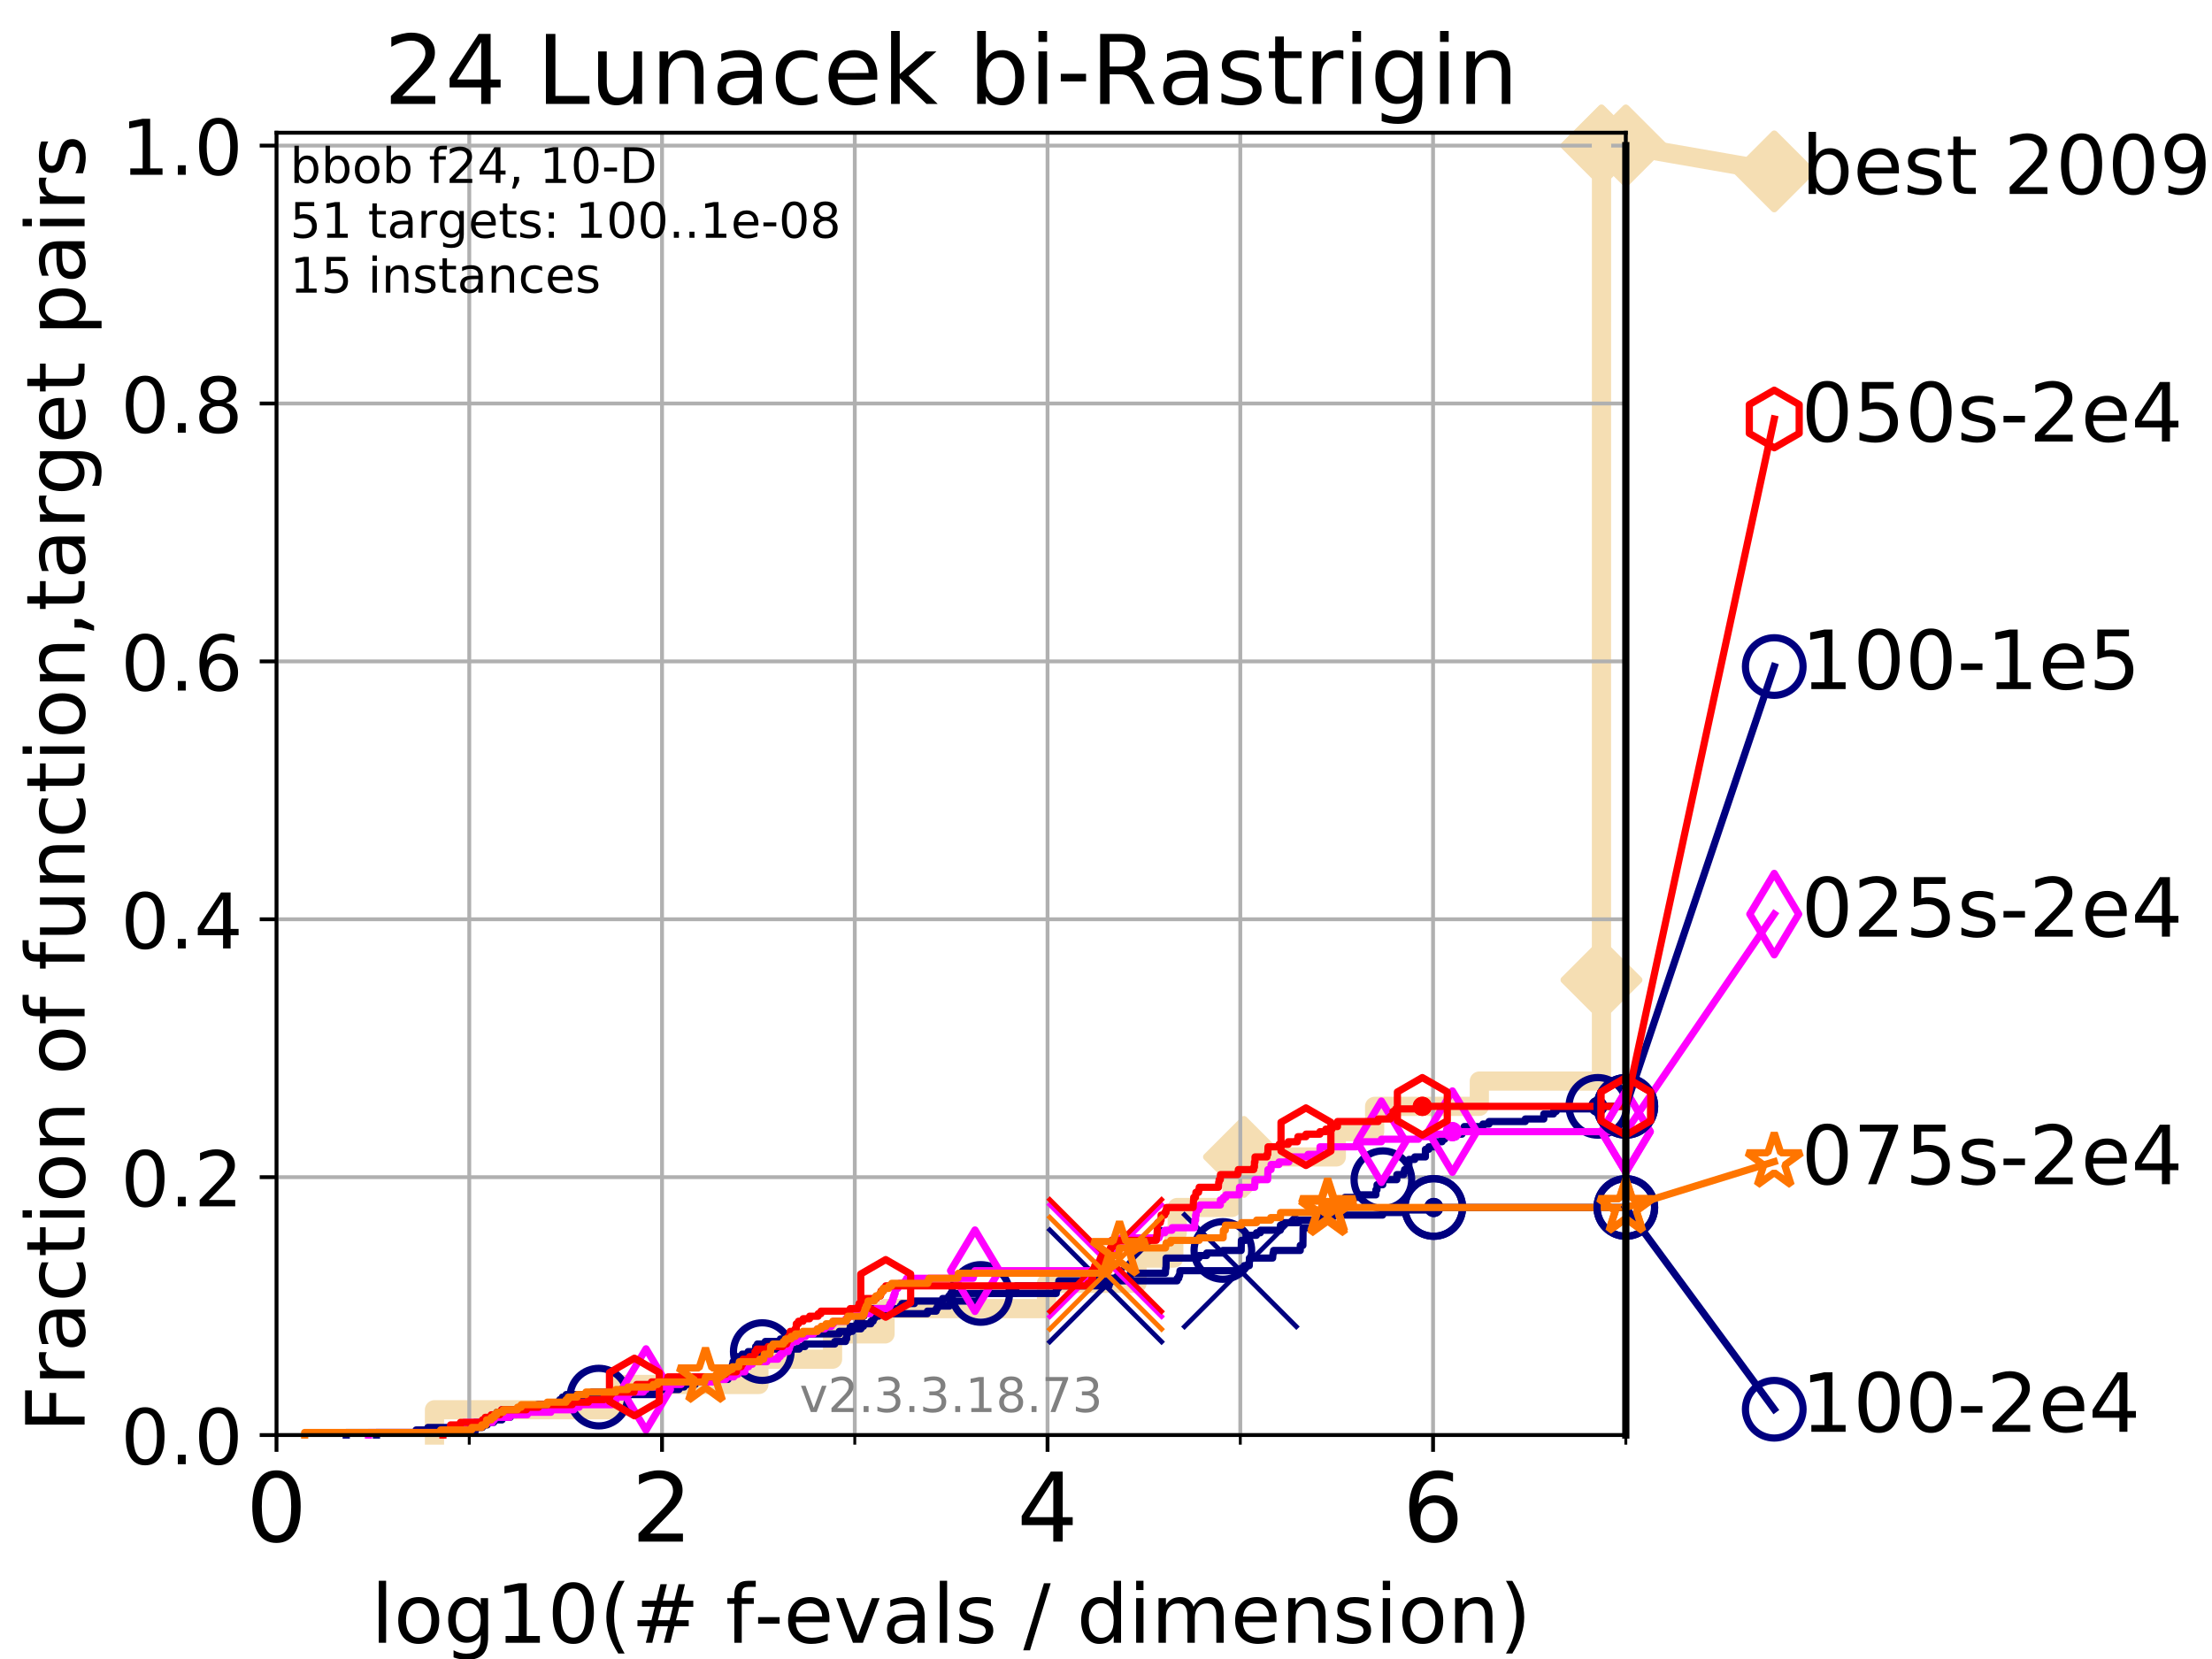 <?xml version="1.0" encoding="utf-8" standalone="no"?>
<!DOCTYPE svg PUBLIC "-//W3C//DTD SVG 1.1//EN"
  "http://www.w3.org/Graphics/SVG/1.1/DTD/svg11.dtd">
<!-- Created with matplotlib (https://matplotlib.org/) -->
<svg height="345.6pt" version="1.1" viewBox="0 0 460.8 345.6" width="460.8pt" xmlns="http://www.w3.org/2000/svg" xmlns:xlink="http://www.w3.org/1999/xlink">
 <defs>
  <style type="text/css">
*{stroke-linecap:butt;stroke-linejoin:round;}
  </style>
 </defs>
 <g id="figure_1">
  <g id="patch_1">
   <path d="M 0 345.6 
L 460.8 345.6 
L 460.8 0 
L 0 0 
z
" style="fill:#ffffff;"/>
  </g>
  <g id="axes_1">
   <g id="patch_2">
    <path d="M 57.6 298.944 
L 338.688 298.944 
L 338.688 27.648 
L 57.6 27.648 
z
" style="fill:#ffffff;"/>
   </g>
   <g id="line2d_1">
    <path d="M 90.509 298.944 
L 90.509 293.677 
L 128.886 293.677 
L 128.886 288.41 
L 158.092 288.41 
L 158.092 283.143 
L 173.436 283.143 
L 173.436 277.877 
L 184.368 277.877 
L 184.368 272.61 
L 218.004 272.61 
L 218.004 267.343 
L 236.862 267.343 
L 236.862 262.076 
L 244.526 262.076 
L 244.526 256.809 
L 245.241 256.809 
L 245.241 251.542 
L 256.629 251.542 
L 256.629 246.275 
L 259.144 246.275 
L 259.144 241.009 
L 278.38 241.009 
L 278.38 235.742 
L 286.359 235.742 
L 286.359 230.475 
L 308.171 230.475 
L 308.171 225.208 
L 333.612 225.208 
L 333.612 214.674 
L 333.613 214.674 
L 333.613 209.407 
L 333.613 209.407 
L 333.613 204.141 
L 333.613 204.141 
L 333.613 198.874 
L 333.614 198.874 
L 333.614 193.607 
L 333.614 193.607 
L 333.614 188.34 
L 333.614 188.34 
L 333.614 177.806 
L 333.614 177.806 
L 333.614 172.539 
L 333.615 172.539 
L 333.615 167.272 
L 333.615 167.272 
L 333.615 162.006 
L 333.615 162.006 
L 333.615 156.739 
L 333.615 156.739 
L 333.615 151.472 
L 333.616 151.472 
L 333.616 146.205 
L 333.616 146.205 
L 333.616 140.938 
L 333.616 140.938 
L 333.616 135.671 
L 333.616 135.671 
L 333.616 130.404 
L 333.616 130.404 
L 333.616 125.138 
L 333.616 125.138 
L 333.616 119.871 
L 333.617 119.871 
L 333.617 114.604 
L 333.617 114.604 
L 333.617 109.337 
L 333.617 109.337 
L 333.617 104.07 
L 333.617 104.07 
L 333.617 98.803 
L 333.617 98.803 
L 333.617 93.536 
L 333.617 93.536 
L 333.617 88.27 
L 333.618 88.27 
L 333.618 83.003 
L 333.618 83.003 
L 333.618 77.736 
L 333.618 77.736 
L 333.618 67.202 
L 333.619 67.202 
L 333.619 61.935 
L 333.619 61.935 
L 333.619 56.668 
L 333.619 56.668 
L 333.619 51.402 
L 333.619 51.402 
L 333.619 46.135 
L 333.62 46.135 
L 333.62 35.601 
L 333.62 35.601 
L 333.62 30.334 
L 338.688 30.334 
" style="fill:none;stroke:#f5deb3;stroke-linecap:square;stroke-width:4;"/>
   </g>
   <g id="line2d_2">
    <defs>
     <path d="M -0 7.778 
L 7.778 0 
L 0 -7.778 
L -7.778 -0 
z
" id="m07957a019e" style="stroke:#f5deb3;stroke-linejoin:miter;stroke-width:1.5;"/>
    </defs>
    <g>
     <use style="fill:#f5deb3;stroke:#f5deb3;stroke-linejoin:miter;stroke-width:1.5;" x="259.144" xlink:href="#m07957a019e" y="241.009"/>
     <use style="fill:#f5deb3;stroke:#f5deb3;stroke-linejoin:miter;stroke-width:1.5;" x="333.613" xlink:href="#m07957a019e" y="204.141"/>
     <use style="fill:#f5deb3;stroke:#f5deb3;stroke-linejoin:miter;stroke-width:1.5;" x="333.62" xlink:href="#m07957a019e" y="30.334"/>
     <use style="fill:#f5deb3;stroke:#f5deb3;stroke-linejoin:miter;stroke-width:1.5;" x="333.62" xlink:href="#m07957a019e" y="30.334"/>
     <use style="fill:#f5deb3;stroke:#f5deb3;stroke-linejoin:miter;stroke-width:1.5;" x="338.688" xlink:href="#m07957a019e" y="30.334"/>
    </g>
   </g>
   <g id="line2d_3">
    <path style="fill:none;stroke:#f5deb3;stroke-linecap:square;stroke-width:4;"/>
    <g/>
   </g>
   <g id="line2d_4">
    <path d="M 338.688 30.334 
L 369.608 35.706 
" style="fill:none;stroke:#f5deb3;stroke-linecap:square;stroke-width:4;"/>
    <g>
     <use style="fill:#f5deb3;stroke:#f5deb3;stroke-linejoin:miter;stroke-width:1.5;" x="338.688" xlink:href="#m07957a019e" y="30.334"/>
     <use style="fill:#f5deb3;stroke:#f5deb3;stroke-linejoin:miter;stroke-width:1.5;" x="369.608" xlink:href="#m07957a019e" y="35.706"/>
    </g>
   </g>
   <g id="matplotlib.axis_1">
    <g id="xtick_1">
     <g id="line2d_5">
      <path clip-path="url(#pd00d3357d5)" d="M 57.6 298.944 
L 57.6 27.648 
" style="fill:none;stroke:#b0b0b0;stroke-linecap:square;stroke-width:0.8;"/>
     </g>
     <g id="line2d_6">
      <defs>
       <path d="M 0 0 
L 0 3.5 
" id="m5c76eb90ab" style="stroke:#000000;stroke-width:0.8;"/>
      </defs>
      <g>
       <use style="stroke:#000000;stroke-width:0.8;" x="57.6" xlink:href="#m5c76eb90ab" y="298.944"/>
      </g>
     </g>
     <g id="text_1">
      <!-- 0 -->
      <defs>
       <path d="M 31.781 66.406 
Q 24.172 66.406 20.328 58.906 
Q 16.5 51.422 16.5 36.375 
Q 16.5 21.391 20.328 13.891 
Q 24.172 6.391 31.781 6.391 
Q 39.453 6.391 43.281 13.891 
Q 47.125 21.391 47.125 36.375 
Q 47.125 51.422 43.281 58.906 
Q 39.453 66.406 31.781 66.406 
z
M 31.781 74.219 
Q 44.047 74.219 50.516 64.516 
Q 56.984 54.828 56.984 36.375 
Q 56.984 17.969 50.516 8.266 
Q 44.047 -1.422 31.781 -1.422 
Q 19.531 -1.422 13.062 8.266 
Q 6.594 17.969 6.594 36.375 
Q 6.594 54.828 13.062 64.516 
Q 19.531 74.219 31.781 74.219 
z
" id="DejaVuSans-48"/>
      </defs>
      <g transform="translate(51.237 321.141)scale(0.2 -0.2)">
       <use xlink:href="#DejaVuSans-48"/>
      </g>
     </g>
    </g>
    <g id="xtick_2">
     <g id="line2d_7">
      <path clip-path="url(#pd00d3357d5)" d="M 137.911 298.944 
L 137.911 27.648 
" style="fill:none;stroke:#b0b0b0;stroke-linecap:square;stroke-width:0.8;"/>
     </g>
     <g id="line2d_8">
      <g>
       <use style="stroke:#000000;stroke-width:0.8;" x="137.911" xlink:href="#m5c76eb90ab" y="298.944"/>
      </g>
     </g>
     <g id="text_2">
      <!-- 2 -->
      <defs>
       <path d="M 19.188 8.297 
L 53.609 8.297 
L 53.609 0 
L 7.328 0 
L 7.328 8.297 
Q 12.938 14.109 22.625 23.891 
Q 32.328 33.688 34.812 36.531 
Q 39.547 41.844 41.422 45.531 
Q 43.312 49.219 43.312 52.781 
Q 43.312 58.594 39.234 62.25 
Q 35.156 65.922 28.609 65.922 
Q 23.969 65.922 18.812 64.312 
Q 13.672 62.703 7.812 59.422 
L 7.812 69.391 
Q 13.766 71.781 18.938 73 
Q 24.125 74.219 28.422 74.219 
Q 39.75 74.219 46.484 68.547 
Q 53.219 62.891 53.219 53.422 
Q 53.219 48.922 51.531 44.891 
Q 49.859 40.875 45.406 35.406 
Q 44.188 33.984 37.641 27.219 
Q 31.109 20.453 19.188 8.297 
z
" id="DejaVuSans-50"/>
      </defs>
      <g transform="translate(131.548 321.141)scale(0.2 -0.2)">
       <use xlink:href="#DejaVuSans-50"/>
      </g>
     </g>
    </g>
    <g id="xtick_3">
     <g id="line2d_9">
      <path clip-path="url(#pd00d3357d5)" d="M 218.222 298.944 
L 218.222 27.648 
" style="fill:none;stroke:#b0b0b0;stroke-linecap:square;stroke-width:0.8;"/>
     </g>
     <g id="line2d_10">
      <g>
       <use style="stroke:#000000;stroke-width:0.8;" x="218.222" xlink:href="#m5c76eb90ab" y="298.944"/>
      </g>
     </g>
     <g id="text_3">
      <!-- 4 -->
      <defs>
       <path d="M 37.797 64.312 
L 12.891 25.391 
L 37.797 25.391 
z
M 35.203 72.906 
L 47.609 72.906 
L 47.609 25.391 
L 58.016 25.391 
L 58.016 17.188 
L 47.609 17.188 
L 47.609 0 
L 37.797 0 
L 37.797 17.188 
L 4.891 17.188 
L 4.891 26.703 
z
" id="DejaVuSans-52"/>
      </defs>
      <g transform="translate(211.859 321.141)scale(0.2 -0.2)">
       <use xlink:href="#DejaVuSans-52"/>
      </g>
     </g>
    </g>
    <g id="xtick_4">
     <g id="line2d_11">
      <path clip-path="url(#pd00d3357d5)" d="M 298.533 298.944 
L 298.533 27.648 
" style="fill:none;stroke:#b0b0b0;stroke-linecap:square;stroke-width:0.8;"/>
     </g>
     <g id="line2d_12">
      <g>
       <use style="stroke:#000000;stroke-width:0.8;" x="298.533" xlink:href="#m5c76eb90ab" y="298.944"/>
      </g>
     </g>
     <g id="text_4">
      <!-- 6 -->
      <defs>
       <path d="M 33.016 40.375 
Q 26.375 40.375 22.484 35.828 
Q 18.609 31.297 18.609 23.391 
Q 18.609 15.531 22.484 10.953 
Q 26.375 6.391 33.016 6.391 
Q 39.656 6.391 43.531 10.953 
Q 47.406 15.531 47.406 23.391 
Q 47.406 31.297 43.531 35.828 
Q 39.656 40.375 33.016 40.375 
z
M 52.594 71.297 
L 52.594 62.312 
Q 48.875 64.062 45.094 64.984 
Q 41.312 65.922 37.594 65.922 
Q 27.828 65.922 22.672 59.328 
Q 17.531 52.734 16.797 39.406 
Q 19.672 43.656 24.016 45.922 
Q 28.375 48.188 33.594 48.188 
Q 44.578 48.188 50.953 41.516 
Q 57.328 34.859 57.328 23.391 
Q 57.328 12.156 50.688 5.359 
Q 44.047 -1.422 33.016 -1.422 
Q 20.359 -1.422 13.672 8.266 
Q 6.984 17.969 6.984 36.375 
Q 6.984 53.656 15.188 63.938 
Q 23.391 74.219 37.203 74.219 
Q 40.922 74.219 44.703 73.484 
Q 48.484 72.75 52.594 71.297 
z
" id="DejaVuSans-54"/>
      </defs>
      <g transform="translate(292.17 321.141)scale(0.2 -0.2)">
       <use xlink:href="#DejaVuSans-54"/>
      </g>
     </g>
    </g>
    <g id="xtick_5">
     <g id="line2d_13">
      <path clip-path="url(#pd00d3357d5)" d="M 97.755 298.944 
L 97.755 27.648 
" style="fill:none;stroke:#b0b0b0;stroke-linecap:square;stroke-width:0.8;"/>
     </g>
     <g id="line2d_14">
      <defs>
       <path d="M 0 0 
L 0 2 
" id="m4ea174dd53" style="stroke:#000000;stroke-width:0.6;"/>
      </defs>
      <g>
       <use style="stroke:#000000;stroke-width:0.6;" x="97.755" xlink:href="#m4ea174dd53" y="298.944"/>
      </g>
     </g>
    </g>
    <g id="xtick_6">
     <g id="line2d_15">
      <path clip-path="url(#pd00d3357d5)" d="M 178.066 298.944 
L 178.066 27.648 
" style="fill:none;stroke:#b0b0b0;stroke-linecap:square;stroke-width:0.8;"/>
     </g>
     <g id="line2d_16">
      <g>
       <use style="stroke:#000000;stroke-width:0.6;" x="178.066" xlink:href="#m4ea174dd53" y="298.944"/>
      </g>
     </g>
    </g>
    <g id="xtick_7">
     <g id="line2d_17">
      <path clip-path="url(#pd00d3357d5)" d="M 258.377 298.944 
L 258.377 27.648 
" style="fill:none;stroke:#b0b0b0;stroke-linecap:square;stroke-width:0.8;"/>
     </g>
     <g id="line2d_18">
      <g>
       <use style="stroke:#000000;stroke-width:0.6;" x="258.377" xlink:href="#m4ea174dd53" y="298.944"/>
      </g>
     </g>
    </g>
    <g id="xtick_8">
     <g id="line2d_19">
      <path clip-path="url(#pd00d3357d5)" d="M 338.688 298.944 
L 338.688 27.648 
" style="fill:none;stroke:#b0b0b0;stroke-linecap:square;stroke-width:0.8;"/>
     </g>
     <g id="line2d_20">
      <g>
       <use style="stroke:#000000;stroke-width:0.6;" x="338.688" xlink:href="#m4ea174dd53" y="298.944"/>
      </g>
     </g>
    </g>
    <g id="text_5">
     <!-- log10(# f-evals / dimension) -->
     <defs>
      <path d="M 9.422 75.984 
L 18.406 75.984 
L 18.406 0 
L 9.422 0 
z
" id="DejaVuSans-108"/>
      <path d="M 30.609 48.391 
Q 23.391 48.391 19.188 42.75 
Q 14.984 37.109 14.984 27.297 
Q 14.984 17.484 19.156 11.844 
Q 23.344 6.203 30.609 6.203 
Q 37.797 6.203 41.984 11.859 
Q 46.188 17.531 46.188 27.297 
Q 46.188 37.016 41.984 42.703 
Q 37.797 48.391 30.609 48.391 
z
M 30.609 56 
Q 42.328 56 49.016 48.375 
Q 55.719 40.766 55.719 27.297 
Q 55.719 13.875 49.016 6.219 
Q 42.328 -1.422 30.609 -1.422 
Q 18.844 -1.422 12.172 6.219 
Q 5.516 13.875 5.516 27.297 
Q 5.516 40.766 12.172 48.375 
Q 18.844 56 30.609 56 
z
" id="DejaVuSans-111"/>
      <path d="M 45.406 27.984 
Q 45.406 37.75 41.375 43.109 
Q 37.359 48.484 30.078 48.484 
Q 22.859 48.484 18.828 43.109 
Q 14.797 37.75 14.797 27.984 
Q 14.797 18.266 18.828 12.891 
Q 22.859 7.516 30.078 7.516 
Q 37.359 7.516 41.375 12.891 
Q 45.406 18.266 45.406 27.984 
z
M 54.391 6.781 
Q 54.391 -7.172 48.188 -13.984 
Q 42 -20.797 29.203 -20.797 
Q 24.469 -20.797 20.266 -20.094 
Q 16.062 -19.391 12.109 -17.922 
L 12.109 -9.188 
Q 16.062 -11.328 19.922 -12.344 
Q 23.781 -13.375 27.781 -13.375 
Q 36.625 -13.375 41.016 -8.766 
Q 45.406 -4.156 45.406 5.172 
L 45.406 9.625 
Q 42.625 4.781 38.281 2.391 
Q 33.938 0 27.875 0 
Q 17.828 0 11.672 7.656 
Q 5.516 15.328 5.516 27.984 
Q 5.516 40.672 11.672 48.328 
Q 17.828 56 27.875 56 
Q 33.938 56 38.281 53.609 
Q 42.625 51.219 45.406 46.391 
L 45.406 54.688 
L 54.391 54.688 
z
" id="DejaVuSans-103"/>
      <path d="M 12.406 8.297 
L 28.516 8.297 
L 28.516 63.922 
L 10.984 60.406 
L 10.984 69.391 
L 28.422 72.906 
L 38.281 72.906 
L 38.281 8.297 
L 54.391 8.297 
L 54.391 0 
L 12.406 0 
z
" id="DejaVuSans-49"/>
      <path d="M 31 75.875 
Q 24.469 64.656 21.281 53.656 
Q 18.109 42.672 18.109 31.391 
Q 18.109 20.125 21.312 9.062 
Q 24.516 -2 31 -13.188 
L 23.188 -13.188 
Q 15.875 -1.703 12.234 9.375 
Q 8.594 20.453 8.594 31.391 
Q 8.594 42.281 12.203 53.312 
Q 15.828 64.359 23.188 75.875 
z
" id="DejaVuSans-40"/>
      <path d="M 51.125 44 
L 36.922 44 
L 32.812 27.688 
L 47.125 27.688 
z
M 43.797 71.781 
L 38.719 51.516 
L 52.984 51.516 
L 58.109 71.781 
L 65.922 71.781 
L 60.891 51.516 
L 76.125 51.516 
L 76.125 44 
L 58.984 44 
L 54.984 27.688 
L 70.516 27.688 
L 70.516 20.219 
L 53.078 20.219 
L 48 0 
L 40.188 0 
L 45.219 20.219 
L 30.906 20.219 
L 25.875 0 
L 18.016 0 
L 23.094 20.219 
L 7.719 20.219 
L 7.719 27.688 
L 24.906 27.688 
L 29 44 
L 13.281 44 
L 13.281 51.516 
L 30.906 51.516 
L 35.891 71.781 
z
" id="DejaVuSans-35"/>
      <path id="DejaVuSans-32"/>
      <path d="M 37.109 75.984 
L 37.109 68.5 
L 28.516 68.5 
Q 23.688 68.5 21.797 66.547 
Q 19.922 64.594 19.922 59.516 
L 19.922 54.688 
L 34.719 54.688 
L 34.719 47.703 
L 19.922 47.703 
L 19.922 0 
L 10.891 0 
L 10.891 47.703 
L 2.297 47.703 
L 2.297 54.688 
L 10.891 54.688 
L 10.891 58.5 
Q 10.891 67.625 15.141 71.797 
Q 19.391 75.984 28.609 75.984 
z
" id="DejaVuSans-102"/>
      <path d="M 4.891 31.391 
L 31.203 31.391 
L 31.203 23.391 
L 4.891 23.391 
z
" id="DejaVuSans-45"/>
      <path d="M 56.203 29.594 
L 56.203 25.203 
L 14.891 25.203 
Q 15.484 15.922 20.484 11.062 
Q 25.484 6.203 34.422 6.203 
Q 39.594 6.203 44.453 7.469 
Q 49.312 8.734 54.109 11.281 
L 54.109 2.781 
Q 49.266 0.734 44.188 -0.344 
Q 39.109 -1.422 33.891 -1.422 
Q 20.797 -1.422 13.156 6.188 
Q 5.516 13.812 5.516 26.812 
Q 5.516 40.234 12.766 48.109 
Q 20.016 56 32.328 56 
Q 43.359 56 49.781 48.891 
Q 56.203 41.797 56.203 29.594 
z
M 47.219 32.234 
Q 47.125 39.594 43.094 43.984 
Q 39.062 48.391 32.422 48.391 
Q 24.906 48.391 20.391 44.141 
Q 15.875 39.891 15.188 32.172 
z
" id="DejaVuSans-101"/>
      <path d="M 2.984 54.688 
L 12.5 54.688 
L 29.594 8.797 
L 46.688 54.688 
L 56.203 54.688 
L 35.688 0 
L 23.484 0 
z
" id="DejaVuSans-118"/>
      <path d="M 34.281 27.484 
Q 23.391 27.484 19.188 25 
Q 14.984 22.516 14.984 16.5 
Q 14.984 11.719 18.141 8.906 
Q 21.297 6.109 26.703 6.109 
Q 34.188 6.109 38.703 11.406 
Q 43.219 16.703 43.219 25.484 
L 43.219 27.484 
z
M 52.203 31.203 
L 52.203 0 
L 43.219 0 
L 43.219 8.297 
Q 40.141 3.328 35.547 0.953 
Q 30.953 -1.422 24.312 -1.422 
Q 15.922 -1.422 10.953 3.297 
Q 6 8.016 6 15.922 
Q 6 25.141 12.172 29.828 
Q 18.359 34.516 30.609 34.516 
L 43.219 34.516 
L 43.219 35.406 
Q 43.219 41.609 39.141 45 
Q 35.062 48.391 27.688 48.391 
Q 23 48.391 18.547 47.266 
Q 14.109 46.141 10.016 43.891 
L 10.016 52.203 
Q 14.938 54.109 19.578 55.047 
Q 24.219 56 28.609 56 
Q 40.484 56 46.344 49.844 
Q 52.203 43.703 52.203 31.203 
z
" id="DejaVuSans-97"/>
      <path d="M 44.281 53.078 
L 44.281 44.578 
Q 40.484 46.531 36.375 47.5 
Q 32.281 48.484 27.875 48.484 
Q 21.188 48.484 17.844 46.438 
Q 14.5 44.391 14.5 40.281 
Q 14.5 37.156 16.891 35.375 
Q 19.281 33.594 26.516 31.984 
L 29.594 31.297 
Q 39.156 29.25 43.188 25.516 
Q 47.219 21.781 47.219 15.094 
Q 47.219 7.469 41.188 3.016 
Q 35.156 -1.422 24.609 -1.422 
Q 20.219 -1.422 15.453 -0.562 
Q 10.688 0.297 5.422 2 
L 5.422 11.281 
Q 10.406 8.688 15.234 7.391 
Q 20.062 6.109 24.812 6.109 
Q 31.156 6.109 34.562 8.281 
Q 37.984 10.453 37.984 14.406 
Q 37.984 18.062 35.516 20.016 
Q 33.062 21.969 24.703 23.781 
L 21.578 24.516 
Q 13.234 26.266 9.516 29.906 
Q 5.812 33.547 5.812 39.891 
Q 5.812 47.609 11.281 51.797 
Q 16.75 56 26.812 56 
Q 31.781 56 36.172 55.266 
Q 40.578 54.547 44.281 53.078 
z
" id="DejaVuSans-115"/>
      <path d="M 25.391 72.906 
L 33.688 72.906 
L 8.297 -9.281 
L 0 -9.281 
z
" id="DejaVuSans-47"/>
      <path d="M 45.406 46.391 
L 45.406 75.984 
L 54.391 75.984 
L 54.391 0 
L 45.406 0 
L 45.406 8.203 
Q 42.578 3.328 38.25 0.953 
Q 33.938 -1.422 27.875 -1.422 
Q 17.969 -1.422 11.734 6.484 
Q 5.516 14.406 5.516 27.297 
Q 5.516 40.188 11.734 48.094 
Q 17.969 56 27.875 56 
Q 33.938 56 38.25 53.625 
Q 42.578 51.266 45.406 46.391 
z
M 14.797 27.297 
Q 14.797 17.391 18.875 11.75 
Q 22.953 6.109 30.078 6.109 
Q 37.203 6.109 41.297 11.75 
Q 45.406 17.391 45.406 27.297 
Q 45.406 37.203 41.297 42.844 
Q 37.203 48.484 30.078 48.484 
Q 22.953 48.484 18.875 42.844 
Q 14.797 37.203 14.797 27.297 
z
" id="DejaVuSans-100"/>
      <path d="M 9.422 54.688 
L 18.406 54.688 
L 18.406 0 
L 9.422 0 
z
M 9.422 75.984 
L 18.406 75.984 
L 18.406 64.594 
L 9.422 64.594 
z
" id="DejaVuSans-105"/>
      <path d="M 52 44.188 
Q 55.375 50.25 60.062 53.125 
Q 64.75 56 71.094 56 
Q 79.641 56 84.281 50.016 
Q 88.922 44.047 88.922 33.016 
L 88.922 0 
L 79.891 0 
L 79.891 32.719 
Q 79.891 40.578 77.094 44.375 
Q 74.312 48.188 68.609 48.188 
Q 61.625 48.188 57.562 43.547 
Q 53.516 38.922 53.516 30.906 
L 53.516 0 
L 44.484 0 
L 44.484 32.719 
Q 44.484 40.625 41.703 44.406 
Q 38.922 48.188 33.109 48.188 
Q 26.219 48.188 22.156 43.531 
Q 18.109 38.875 18.109 30.906 
L 18.109 0 
L 9.078 0 
L 9.078 54.688 
L 18.109 54.688 
L 18.109 46.188 
Q 21.188 51.219 25.484 53.609 
Q 29.781 56 35.688 56 
Q 41.656 56 45.828 52.969 
Q 50 49.953 52 44.188 
z
" id="DejaVuSans-109"/>
      <path d="M 54.891 33.016 
L 54.891 0 
L 45.906 0 
L 45.906 32.719 
Q 45.906 40.484 42.875 44.328 
Q 39.844 48.188 33.797 48.188 
Q 26.516 48.188 22.312 43.547 
Q 18.109 38.922 18.109 30.906 
L 18.109 0 
L 9.078 0 
L 9.078 54.688 
L 18.109 54.688 
L 18.109 46.188 
Q 21.344 51.125 25.703 53.562 
Q 30.078 56 35.797 56 
Q 45.219 56 50.047 50.172 
Q 54.891 44.344 54.891 33.016 
z
" id="DejaVuSans-110"/>
      <path d="M 8.016 75.875 
L 15.828 75.875 
Q 23.141 64.359 26.781 53.312 
Q 30.422 42.281 30.422 31.391 
Q 30.422 20.453 26.781 9.375 
Q 23.141 -1.703 15.828 -13.188 
L 8.016 -13.188 
Q 14.5 -2 17.703 9.062 
Q 20.906 20.125 20.906 31.391 
Q 20.906 42.672 17.703 53.656 
Q 14.5 64.656 8.016 75.875 
z
" id="DejaVuSans-41"/>
     </defs>
     <g transform="translate(77.303 342.218)scale(0.17 -0.17)">
      <use xlink:href="#DejaVuSans-108"/>
      <use x="27.783" xlink:href="#DejaVuSans-111"/>
      <use x="88.965" xlink:href="#DejaVuSans-103"/>
      <use x="152.441" xlink:href="#DejaVuSans-49"/>
      <use x="216.064" xlink:href="#DejaVuSans-48"/>
      <use x="279.688" xlink:href="#DejaVuSans-40"/>
      <use x="318.701" xlink:href="#DejaVuSans-35"/>
      <use x="402.49" xlink:href="#DejaVuSans-32"/>
      <use x="434.277" xlink:href="#DejaVuSans-102"/>
      <use x="469.404" xlink:href="#DejaVuSans-45"/>
      <use x="505.488" xlink:href="#DejaVuSans-101"/>
      <use x="567.012" xlink:href="#DejaVuSans-118"/>
      <use x="626.191" xlink:href="#DejaVuSans-97"/>
      <use x="687.471" xlink:href="#DejaVuSans-108"/>
      <use x="715.254" xlink:href="#DejaVuSans-115"/>
      <use x="767.354" xlink:href="#DejaVuSans-32"/>
      <use x="799.141" xlink:href="#DejaVuSans-47"/>
      <use x="832.832" xlink:href="#DejaVuSans-32"/>
      <use x="864.619" xlink:href="#DejaVuSans-100"/>
      <use x="928.096" xlink:href="#DejaVuSans-105"/>
      <use x="955.879" xlink:href="#DejaVuSans-109"/>
      <use x="1053.291" xlink:href="#DejaVuSans-101"/>
      <use x="1114.814" xlink:href="#DejaVuSans-110"/>
      <use x="1178.193" xlink:href="#DejaVuSans-115"/>
      <use x="1230.293" xlink:href="#DejaVuSans-105"/>
      <use x="1258.076" xlink:href="#DejaVuSans-111"/>
      <use x="1319.258" xlink:href="#DejaVuSans-110"/>
      <use x="1382.637" xlink:href="#DejaVuSans-41"/>
     </g>
    </g>
   </g>
   <g id="matplotlib.axis_2">
    <g id="ytick_1">
     <g id="line2d_21">
      <path clip-path="url(#pd00d3357d5)" d="M 57.6 298.944 
L 338.688 298.944 
" style="fill:none;stroke:#b0b0b0;stroke-linecap:square;stroke-width:0.8;"/>
     </g>
     <g id="line2d_22">
      <defs>
       <path d="M 0 0 
L -3.5 0 
" id="mc611170968" style="stroke:#000000;stroke-width:0.8;"/>
      </defs>
      <g>
       <use style="stroke:#000000;stroke-width:0.8;" x="57.6" xlink:href="#mc611170968" y="298.944"/>
      </g>
     </g>
     <g id="text_6">
      <!-- 0.0 -->
      <defs>
       <path d="M 10.688 12.406 
L 21 12.406 
L 21 0 
L 10.688 0 
z
" id="DejaVuSans-46"/>
      </defs>
      <g transform="translate(25.155 305.023)scale(0.16 -0.16)">
       <use xlink:href="#DejaVuSans-48"/>
       <use x="63.623" xlink:href="#DejaVuSans-46"/>
       <use x="95.41" xlink:href="#DejaVuSans-48"/>
      </g>
     </g>
    </g>
    <g id="ytick_2">
     <g id="line2d_23">
      <path clip-path="url(#pd00d3357d5)" d="M 57.6 245.222 
L 338.688 245.222 
" style="fill:none;stroke:#b0b0b0;stroke-linecap:square;stroke-width:0.8;"/>
     </g>
     <g id="line2d_24">
      <g>
       <use style="stroke:#000000;stroke-width:0.8;" x="57.6" xlink:href="#mc611170968" y="245.222"/>
      </g>
     </g>
     <g id="text_7">
      <!-- 0.2 -->
      <g transform="translate(25.155 251.301)scale(0.16 -0.16)">
       <use xlink:href="#DejaVuSans-48"/>
       <use x="63.623" xlink:href="#DejaVuSans-46"/>
       <use x="95.41" xlink:href="#DejaVuSans-50"/>
      </g>
     </g>
    </g>
    <g id="ytick_3">
     <g id="line2d_25">
      <path clip-path="url(#pd00d3357d5)" d="M 57.6 191.5 
L 338.688 191.5 
" style="fill:none;stroke:#b0b0b0;stroke-linecap:square;stroke-width:0.8;"/>
     </g>
     <g id="line2d_26">
      <g>
       <use style="stroke:#000000;stroke-width:0.8;" x="57.6" xlink:href="#mc611170968" y="191.5"/>
      </g>
     </g>
     <g id="text_8">
      <!-- 0.4 -->
      <g transform="translate(25.155 197.579)scale(0.16 -0.16)">
       <use xlink:href="#DejaVuSans-48"/>
       <use x="63.623" xlink:href="#DejaVuSans-46"/>
       <use x="95.41" xlink:href="#DejaVuSans-52"/>
      </g>
     </g>
    </g>
    <g id="ytick_4">
     <g id="line2d_27">
      <path clip-path="url(#pd00d3357d5)" d="M 57.6 137.778 
L 338.688 137.778 
" style="fill:none;stroke:#b0b0b0;stroke-linecap:square;stroke-width:0.8;"/>
     </g>
     <g id="line2d_28">
      <g>
       <use style="stroke:#000000;stroke-width:0.8;" x="57.6" xlink:href="#mc611170968" y="137.778"/>
      </g>
     </g>
     <g id="text_9">
      <!-- 0.6 -->
      <g transform="translate(25.155 143.857)scale(0.16 -0.16)">
       <use xlink:href="#DejaVuSans-48"/>
       <use x="63.623" xlink:href="#DejaVuSans-46"/>
       <use x="95.41" xlink:href="#DejaVuSans-54"/>
      </g>
     </g>
    </g>
    <g id="ytick_5">
     <g id="line2d_29">
      <path clip-path="url(#pd00d3357d5)" d="M 57.6 84.056 
L 338.688 84.056 
" style="fill:none;stroke:#b0b0b0;stroke-linecap:square;stroke-width:0.8;"/>
     </g>
     <g id="line2d_30">
      <g>
       <use style="stroke:#000000;stroke-width:0.8;" x="57.6" xlink:href="#mc611170968" y="84.056"/>
      </g>
     </g>
     <g id="text_10">
      <!-- 0.8 -->
      <defs>
       <path d="M 31.781 34.625 
Q 24.75 34.625 20.719 30.859 
Q 16.703 27.094 16.703 20.516 
Q 16.703 13.922 20.719 10.156 
Q 24.75 6.391 31.781 6.391 
Q 38.812 6.391 42.859 10.172 
Q 46.922 13.969 46.922 20.516 
Q 46.922 27.094 42.891 30.859 
Q 38.875 34.625 31.781 34.625 
z
M 21.922 38.812 
Q 15.578 40.375 12.031 44.719 
Q 8.5 49.078 8.5 55.328 
Q 8.5 64.062 14.719 69.141 
Q 20.953 74.219 31.781 74.219 
Q 42.672 74.219 48.875 69.141 
Q 55.078 64.062 55.078 55.328 
Q 55.078 49.078 51.531 44.719 
Q 48 40.375 41.703 38.812 
Q 48.828 37.156 52.797 32.312 
Q 56.781 27.484 56.781 20.516 
Q 56.781 9.906 50.312 4.234 
Q 43.844 -1.422 31.781 -1.422 
Q 19.734 -1.422 13.25 4.234 
Q 6.781 9.906 6.781 20.516 
Q 6.781 27.484 10.781 32.312 
Q 14.797 37.156 21.922 38.812 
z
M 18.312 54.391 
Q 18.312 48.734 21.844 45.562 
Q 25.391 42.391 31.781 42.391 
Q 38.141 42.391 41.719 45.562 
Q 45.312 48.734 45.312 54.391 
Q 45.312 60.062 41.719 63.234 
Q 38.141 66.406 31.781 66.406 
Q 25.391 66.406 21.844 63.234 
Q 18.312 60.062 18.312 54.391 
z
" id="DejaVuSans-56"/>
      </defs>
      <g transform="translate(25.155 90.135)scale(0.16 -0.16)">
       <use xlink:href="#DejaVuSans-48"/>
       <use x="63.623" xlink:href="#DejaVuSans-46"/>
       <use x="95.41" xlink:href="#DejaVuSans-56"/>
      </g>
     </g>
    </g>
    <g id="ytick_6">
     <g id="line2d_31">
      <path clip-path="url(#pd00d3357d5)" d="M 57.6 30.334 
L 338.688 30.334 
" style="fill:none;stroke:#b0b0b0;stroke-linecap:square;stroke-width:0.8;"/>
     </g>
     <g id="line2d_32">
      <g>
       <use style="stroke:#000000;stroke-width:0.8;" x="57.6" xlink:href="#mc611170968" y="30.334"/>
      </g>
     </g>
     <g id="text_11">
      <!-- 1.0 -->
      <g transform="translate(25.155 36.413)scale(0.16 -0.16)">
       <use xlink:href="#DejaVuSans-49"/>
       <use x="63.623" xlink:href="#DejaVuSans-46"/>
       <use x="95.41" xlink:href="#DejaVuSans-48"/>
      </g>
     </g>
    </g>
    <g id="text_12">
     <!-- Fraction of function,target pairs -->
     <defs>
      <path d="M 9.812 72.906 
L 51.703 72.906 
L 51.703 64.594 
L 19.672 64.594 
L 19.672 43.109 
L 48.578 43.109 
L 48.578 34.812 
L 19.672 34.812 
L 19.672 0 
L 9.812 0 
z
" id="DejaVuSans-70"/>
      <path d="M 41.109 46.297 
Q 39.594 47.172 37.812 47.578 
Q 36.031 48 33.891 48 
Q 26.266 48 22.188 43.047 
Q 18.109 38.094 18.109 28.812 
L 18.109 0 
L 9.078 0 
L 9.078 54.688 
L 18.109 54.688 
L 18.109 46.188 
Q 20.953 51.172 25.484 53.578 
Q 30.031 56 36.531 56 
Q 37.453 56 38.578 55.875 
Q 39.703 55.766 41.062 55.516 
z
" id="DejaVuSans-114"/>
      <path d="M 48.781 52.594 
L 48.781 44.188 
Q 44.969 46.297 41.141 47.344 
Q 37.312 48.391 33.406 48.391 
Q 24.656 48.391 19.812 42.844 
Q 14.984 37.312 14.984 27.297 
Q 14.984 17.281 19.812 11.734 
Q 24.656 6.203 33.406 6.203 
Q 37.312 6.203 41.141 7.25 
Q 44.969 8.297 48.781 10.406 
L 48.781 2.094 
Q 45.016 0.344 40.984 -0.531 
Q 36.969 -1.422 32.422 -1.422 
Q 20.062 -1.422 12.781 6.344 
Q 5.516 14.109 5.516 27.297 
Q 5.516 40.672 12.859 48.328 
Q 20.219 56 33.016 56 
Q 37.156 56 41.109 55.141 
Q 45.062 54.297 48.781 52.594 
z
" id="DejaVuSans-99"/>
      <path d="M 18.312 70.219 
L 18.312 54.688 
L 36.812 54.688 
L 36.812 47.703 
L 18.312 47.703 
L 18.312 18.016 
Q 18.312 11.328 20.141 9.422 
Q 21.969 7.516 27.594 7.516 
L 36.812 7.516 
L 36.812 0 
L 27.594 0 
Q 17.188 0 13.234 3.875 
Q 9.281 7.766 9.281 18.016 
L 9.281 47.703 
L 2.688 47.703 
L 2.688 54.688 
L 9.281 54.688 
L 9.281 70.219 
z
" id="DejaVuSans-116"/>
      <path d="M 8.5 21.578 
L 8.5 54.688 
L 17.484 54.688 
L 17.484 21.922 
Q 17.484 14.156 20.5 10.266 
Q 23.531 6.391 29.594 6.391 
Q 36.859 6.391 41.078 11.031 
Q 45.312 15.672 45.312 23.688 
L 45.312 54.688 
L 54.297 54.688 
L 54.297 0 
L 45.312 0 
L 45.312 8.406 
Q 42.047 3.422 37.719 1 
Q 33.406 -1.422 27.688 -1.422 
Q 18.266 -1.422 13.375 4.438 
Q 8.5 10.297 8.5 21.578 
z
M 31.109 56 
z
" id="DejaVuSans-117"/>
      <path d="M 11.719 12.406 
L 22.016 12.406 
L 22.016 4 
L 14.016 -11.625 
L 7.719 -11.625 
L 11.719 4 
z
" id="DejaVuSans-44"/>
      <path d="M 18.109 8.203 
L 18.109 -20.797 
L 9.078 -20.797 
L 9.078 54.688 
L 18.109 54.688 
L 18.109 46.391 
Q 20.953 51.266 25.266 53.625 
Q 29.594 56 35.594 56 
Q 45.562 56 51.781 48.094 
Q 58.016 40.188 58.016 27.297 
Q 58.016 14.406 51.781 6.484 
Q 45.562 -1.422 35.594 -1.422 
Q 29.594 -1.422 25.266 0.953 
Q 20.953 3.328 18.109 8.203 
z
M 48.688 27.297 
Q 48.688 37.203 44.609 42.844 
Q 40.531 48.484 33.406 48.484 
Q 26.266 48.484 22.188 42.844 
Q 18.109 37.203 18.109 27.297 
Q 18.109 17.391 22.188 11.75 
Q 26.266 6.109 33.406 6.109 
Q 40.531 6.109 44.609 11.75 
Q 48.688 17.391 48.688 27.297 
z
" id="DejaVuSans-112"/>
     </defs>
     <g transform="translate(17.62 298.435)rotate(-90)scale(0.17 -0.17)">
      <use xlink:href="#DejaVuSans-70"/>
      <use x="57.41" xlink:href="#DejaVuSans-114"/>
      <use x="98.523" xlink:href="#DejaVuSans-97"/>
      <use x="159.803" xlink:href="#DejaVuSans-99"/>
      <use x="214.783" xlink:href="#DejaVuSans-116"/>
      <use x="253.992" xlink:href="#DejaVuSans-105"/>
      <use x="281.775" xlink:href="#DejaVuSans-111"/>
      <use x="342.957" xlink:href="#DejaVuSans-110"/>
      <use x="406.336" xlink:href="#DejaVuSans-32"/>
      <use x="438.123" xlink:href="#DejaVuSans-111"/>
      <use x="499.305" xlink:href="#DejaVuSans-102"/>
      <use x="534.51" xlink:href="#DejaVuSans-32"/>
      <use x="566.297" xlink:href="#DejaVuSans-102"/>
      <use x="601.502" xlink:href="#DejaVuSans-117"/>
      <use x="664.881" xlink:href="#DejaVuSans-110"/>
      <use x="728.26" xlink:href="#DejaVuSans-99"/>
      <use x="783.24" xlink:href="#DejaVuSans-116"/>
      <use x="822.449" xlink:href="#DejaVuSans-105"/>
      <use x="850.232" xlink:href="#DejaVuSans-111"/>
      <use x="911.414" xlink:href="#DejaVuSans-110"/>
      <use x="974.793" xlink:href="#DejaVuSans-44"/>
      <use x="1006.58" xlink:href="#DejaVuSans-116"/>
      <use x="1045.789" xlink:href="#DejaVuSans-97"/>
      <use x="1107.068" xlink:href="#DejaVuSans-114"/>
      <use x="1148.166" xlink:href="#DejaVuSans-103"/>
      <use x="1211.643" xlink:href="#DejaVuSans-101"/>
      <use x="1273.166" xlink:href="#DejaVuSans-116"/>
      <use x="1312.375" xlink:href="#DejaVuSans-32"/>
      <use x="1344.162" xlink:href="#DejaVuSans-112"/>
      <use x="1407.639" xlink:href="#DejaVuSans-97"/>
      <use x="1468.918" xlink:href="#DejaVuSans-105"/>
      <use x="1496.701" xlink:href="#DejaVuSans-114"/>
      <use x="1537.814" xlink:href="#DejaVuSans-115"/>
     </g>
    </g>
   </g>
   <g id="line2d_33">
    <defs>
     <path d="M 0 1.5 
C 0.398 1.5 0.779 1.342 1.061 1.061 
C 1.342 0.779 1.5 0.398 1.5 0 
C 1.5 -0.398 1.342 -0.779 1.061 -1.061 
C 0.779 -1.342 0.398 -1.5 0 -1.5 
C -0.398 -1.5 -0.779 -1.342 -1.061 -1.061 
C -1.342 -0.779 -1.5 -0.398 -1.5 0 
C -1.5 0.398 -1.342 0.779 -1.061 1.061 
C -0.779 1.342 -0.398 1.5 0 1.5 
z
" id="mf5c158c075" style="stroke:#f5deb3;"/>
    </defs>
    <g>
     <use style="fill:#f5deb3;stroke:#f5deb3;" x="333.62" xlink:href="#mf5c158c075" y="30.334"/>
     <use style="fill:#f5deb3;stroke:#f5deb3;" x="333.62" xlink:href="#mf5c158c075" y="30.334"/>
    </g>
   </g>
   <g id="line2d_34">
    <defs>
     <path d="M 0 1.5 
C 0.398 1.5 0.779 1.342 1.061 1.061 
C 1.342 0.779 1.5 0.398 1.5 0 
C 1.5 -0.398 1.342 -0.779 1.061 -1.061 
C 0.779 -1.342 0.398 -1.5 0 -1.5 
C -0.398 -1.5 -0.779 -1.342 -1.061 -1.061 
C -1.342 -0.779 -1.5 -0.398 -1.5 0 
C -1.5 0.398 -1.342 0.779 -1.061 1.061 
C -0.779 1.342 -0.398 1.5 0 1.5 
z
" id="mb20735ac1a" style="stroke:#000080;"/>
    </defs>
    <g>
     <use style="fill:#000080;stroke:#000080;" x="298.677" xlink:href="#mb20735ac1a" y="251.542"/>
     <use style="fill:#000080;stroke:#000080;" x="298.677" xlink:href="#mb20735ac1a" y="251.542"/>
    </g>
   </g>
   <g id="line2d_35">
    <path d="M 72.125 298.944 
L 72.125 298.417 
L 86.684 298.417 
L 86.684 297.891 
L 89.135 297.891 
L 89.135 297.364 
L 98.271 297.364 
L 98.271 296.837 
L 98.935 296.837 
L 98.935 296.311 
L 101.786 296.311 
L 101.786 295.784 
L 102.859 295.784 
L 102.859 295.257 
L 103.498 295.257 
L 103.498 294.204 
L 104.592 294.204 
L 104.592 293.677 
L 108.199 293.677 
L 108.199 293.15 
L 111.897 293.15 
L 111.897 292.624 
L 116.02 292.624 
L 116.02 292.097 
L 116.621 292.097 
L 116.621 291.57 
L 117.145 291.57 
L 117.145 291.044 
L 117.931 291.044 
L 117.931 290.517 
L 123.274 290.517 
L 123.274 289.99 
L 135.721 289.99 
L 135.721 289.464 
L 137.217 289.464 
L 137.217 288.937 
L 138.795 288.937 
L 138.795 288.41 
L 139.009 288.41 
L 139.009 287.884 
L 143.08 287.884 
L 143.08 287.357 
L 151.645 287.357 
L 151.645 286.83 
L 151.819 286.83 
L 151.819 286.304 
L 153.395 286.304 
L 153.395 285.777 
L 153.588 285.777 
L 153.588 285.25 
L 153.813 285.25 
L 153.813 284.723 
L 154.406 284.723 
L 154.44 283.67 
L 156.485 283.67 
L 156.503 282.617 
L 156.871 282.617 
L 156.871 282.09 
L 158.743 282.09 
L 158.795 281.037 
L 166.48 281.037 
L 166.48 280.51 
L 167.697 280.51 
L 167.697 279.983 
L 173.9 279.983 
L 173.9 279.457 
L 176.136 279.457 
L 176.136 278.93 
L 176.37 278.93 
L 176.387 277.877 
L 176.593 277.877 
L 176.593 277.35 
L 177.022 277.35 
L 177.022 276.823 
L 177.142 276.823 
L 177.142 276.296 
L 178.499 276.296 
L 178.499 275.77 
L 178.75 275.77 
L 178.75 275.243 
L 179.178 275.243 
L 179.178 274.716 
L 179.492 274.716 
L 179.492 274.19 
L 179.963 274.19 
L 179.963 273.663 
L 180.269 273.663 
L 180.269 273.136 
L 181.063 273.136 
L 181.063 272.61 
L 187.528 272.61 
L 187.528 272.083 
L 187.894 272.083 
L 187.894 271.556 
L 190.487 271.556 
L 190.487 271.03 
L 196.352 271.03 
L 196.352 270.503 
L 197.641 270.503 
L 197.641 269.976 
L 198.031 269.976 
L 198.031 269.45 
L 211.549 269.45 
L 211.656 267.87 
L 231.037 267.87 
L 231.037 267.343 
L 231.233 267.343 
L 231.267 266.289 
L 235.443 266.289 
L 235.468 265.236 
L 242.77 265.236 
L 242.833 264.183 
L 242.904 264.183 
L 242.928 262.076 
L 249.758 262.076 
L 249.758 261.549 
L 251.376 261.549 
L 251.376 261.023 
L 254.745 261.023 
L 254.745 260.496 
L 258.56 260.496 
L 258.604 258.389 
L 259.554 258.389 
L 259.559 257.336 
L 261.741 257.336 
L 261.741 256.809 
L 262.555 256.809 
L 262.555 256.282 
L 266.718 256.282 
L 266.733 255.229 
L 267.32 255.229 
L 267.32 254.702 
L 270.567 254.702 
L 270.567 254.176 
L 274.157 254.176 
L 274.157 253.649 
L 276.42 253.649 
L 276.42 253.122 
L 288.032 253.122 
L 288.032 252.596 
L 292.502 252.596 
L 292.502 252.069 
L 298.677 252.069 
L 298.677 251.542 
L 338.688 251.542 
L 338.688 251.542 
" style="fill:none;stroke:#000080;stroke-linecap:square;stroke-width:1.5;"/>
   </g>
   <g id="line2d_36">
    <defs>
     <path d="M 0 6 
C 1.591 6 3.117 5.368 4.243 4.243 
C 5.368 3.117 6 1.591 6 0 
C 6 -1.591 5.368 -3.117 4.243 -4.243 
C 3.117 -5.368 1.591 -6 0 -6 
C -1.591 -6 -3.117 -5.368 -4.243 -4.243 
C -5.368 -3.117 -6 -1.591 -6 0 
C -6 1.591 -5.368 3.117 -4.243 4.243 
C -3.117 5.368 -1.591 6 0 6 
z
" id="m7c7b9f83d5" style="stroke:#000080;stroke-width:1.5;"/>
    </defs>
    <g>
     <use style="fill-opacity:0;stroke:#000080;stroke-width:1.5;" x="158.795" xlink:href="#m7c7b9f83d5" y="281.563"/>
     <use style="fill-opacity:0;stroke:#000080;stroke-width:1.5;" x="254.745" xlink:href="#m7c7b9f83d5" y="260.496"/>
     <use style="fill-opacity:0;stroke:#000080;stroke-width:1.5;" x="298.677" xlink:href="#m7c7b9f83d5" y="251.542"/>
     <use style="fill-opacity:0;stroke:#000080;stroke-width:1.5;" x="298.677" xlink:href="#m7c7b9f83d5" y="251.542"/>
     <use style="fill-opacity:0;stroke:#000080;stroke-width:1.5;" x="338.688" xlink:href="#m7c7b9f83d5" y="251.542"/>
    </g>
   </g>
   <g id="line2d_37">
    <path style="fill:none;stroke:#000080;stroke-linecap:square;stroke-width:1.5;"/>
    <g/>
   </g>
   <g id="line2d_38">
    <path clip-path="url(#pd00d3357d5)" d="M 230.33 267.87 
" style="fill:none;stroke:#000080;stroke-linecap:square;stroke-width:1.5;"/>
    <defs>
     <path d="M -12 12 
L 12 -12 
M -12 -12 
L 12 12 
" id="m855960373c" style="stroke:#000080;"/>
    </defs>
    <g clip-path="url(#pd00d3357d5)">
     <use style="fill:#000080;stroke:#000080;" x="230.33" xlink:href="#m855960373c" y="267.87"/>
    </g>
   </g>
   <g id="line2d_39">
    <g>
     <use style="fill:#000080;stroke:#000080;" x="332.856" xlink:href="#mb20735ac1a" y="230.475"/>
     <use style="fill:#000080;stroke:#000080;" x="332.856" xlink:href="#mb20735ac1a" y="230.475"/>
    </g>
   </g>
   <g id="line2d_40">
    <path d="M 78.421 298.944 
L 78.421 298.417 
L 98.935 298.417 
L 98.935 297.891 
L 99.098 297.891 
L 99.098 297.364 
L 100.493 297.364 
L 100.493 296.837 
L 101.507 296.837 
L 101.507 296.311 
L 102.859 296.311 
L 102.859 295.784 
L 104.592 295.784 
L 104.592 295.257 
L 106.276 295.257 
L 106.276 294.731 
L 107.614 294.731 
L 107.614 294.204 
L 110.189 294.204 
L 110.189 293.677 
L 111.585 293.677 
L 111.585 293.15 
L 114.419 293.15 
L 114.419 292.624 
L 118.734 292.624 
L 118.734 292.097 
L 120.899 292.097 
L 120.899 291.57 
L 122.824 291.57 
L 122.824 291.044 
L 124.744 291.044 
L 124.744 290.517 
L 137.035 290.517 
L 137.035 289.99 
L 137.271 289.99 
L 137.271 289.464 
L 141.436 289.464 
L 141.436 288.937 
L 142.513 288.937 
L 142.513 288.41 
L 144.818 288.41 
L 144.818 287.884 
L 147.318 287.884 
L 147.328 286.83 
L 149.885 286.83 
L 149.885 286.304 
L 150.361 286.304 
L 150.361 285.777 
L 150.816 285.777 
L 150.816 285.25 
L 152.353 285.25 
L 152.353 284.723 
L 152.58 284.723 
L 152.58 284.197 
L 152.707 284.197 
L 152.707 283.67 
L 153.316 283.67 
L 153.316 283.143 
L 153.46 283.143 
L 153.46 282.617 
L 154.608 282.617 
L 154.608 282.09 
L 155.842 282.09 
L 155.842 281.563 
L 157.381 281.563 
L 157.415 280.51 
L 157.776 280.51 
L 157.776 279.983 
L 159.411 279.983 
L 159.411 279.457 
L 162.564 279.457 
L 162.564 278.93 
L 164.471 278.93 
L 164.471 278.403 
L 165.451 278.403 
L 165.451 277.877 
L 174.838 277.877 
L 174.838 277.35 
L 177.564 277.35 
L 177.564 276.823 
L 179.355 276.823 
L 179.355 276.296 
L 179.878 276.296 
L 179.878 275.77 
L 181.421 275.77 
L 181.421 275.243 
L 181.886 275.243 
L 181.886 274.716 
L 182.144 274.716 
L 182.144 274.19 
L 183.026 274.19 
L 183.026 273.663 
L 193.2 273.663 
L 193.2 273.136 
L 195.024 273.136 
L 195.024 272.61 
L 195.289 272.61 
L 195.289 272.083 
L 197.766 272.083 
L 197.766 271.556 
L 198.856 271.556 
L 198.856 271.03 
L 203.927 271.03 
L 203.927 270.503 
L 204.146 270.503 
L 204.146 269.976 
L 204.309 269.976 
L 204.309 269.45 
L 220.041 269.45 
L 220.064 268.396 
L 220.468 268.396 
L 220.486 267.343 
L 220.584 267.343 
L 220.584 266.816 
L 245.229 266.816 
L 245.229 266.289 
L 245.558 266.289 
L 245.558 265.763 
L 245.727 265.763 
L 245.821 264.709 
L 258.583 264.709 
L 258.583 264.183 
L 259.187 264.183 
L 259.187 263.656 
L 260.253 263.656 
L 260.276 262.076 
L 265.113 262.076 
L 265.203 261.023 
L 265.316 261.023 
L 265.316 260.496 
L 270.869 260.496 
L 270.871 259.443 
L 271.42 259.443 
L 271.461 255.756 
L 274.175 255.756 
L 274.225 254.176 
L 274.293 254.176 
L 274.293 253.649 
L 277.618 253.649 
L 277.618 253.122 
L 278.198 253.122 
L 278.212 250.489 
L 280.15 250.489 
L 280.184 249.436 
L 283.065 249.436 
L 283.065 248.909 
L 286.622 248.909 
L 286.625 247.855 
L 286.85 247.855 
L 286.866 246.802 
L 288.054 246.802 
L 288.08 245.749 
L 290.983 245.749 
L 290.985 244.695 
L 292.44 244.695 
L 292.44 244.169 
L 292.603 244.169 
L 292.603 243.642 
L 293.484 243.642 
L 293.499 241.535 
L 294.721 241.535 
L 294.721 241.009 
L 296.937 241.009 
L 296.941 239.428 
L 297.636 239.428 
L 297.636 238.902 
L 298.747 238.902 
L 298.758 237.848 
L 300.403 237.848 
L 300.403 237.322 
L 300.956 237.322 
L 300.956 236.795 
L 303.278 236.795 
L 303.278 236.268 
L 304.558 236.268 
L 304.558 235.742 
L 305.011 235.742 
L 305.018 234.688 
L 308.914 234.688 
L 308.914 234.162 
L 310.187 234.162 
L 310.187 233.635 
L 317.741 233.635 
L 317.741 233.108 
L 321.6 233.108 
L 321.602 232.055 
L 323.631 232.055 
L 323.631 231.528 
L 324.19 231.528 
L 324.19 231.001 
L 332.856 231.001 
L 332.856 230.475 
L 338.688 230.475 
L 338.688 230.475 
" style="fill:none;stroke:#000080;stroke-linecap:square;stroke-width:1.5;"/>
   </g>
   <g id="line2d_41">
    <g>
     <use style="fill-opacity:0;stroke:#000080;stroke-width:1.5;" x="124.744" xlink:href="#m7c7b9f83d5" y="291.044"/>
     <use style="fill-opacity:0;stroke:#000080;stroke-width:1.5;" x="204.309" xlink:href="#m7c7b9f83d5" y="269.45"/>
     <use style="fill-opacity:0;stroke:#000080;stroke-width:1.5;" x="288.08" xlink:href="#m7c7b9f83d5" y="245.749"/>
     <use style="fill-opacity:0;stroke:#000080;stroke-width:1.5;" x="332.856" xlink:href="#m7c7b9f83d5" y="230.475"/>
     <use style="fill-opacity:0;stroke:#000080;stroke-width:1.5;" x="338.688" xlink:href="#m7c7b9f83d5" y="230.475"/>
    </g>
   </g>
   <g id="line2d_42">
    <path style="fill:none;stroke:#000080;stroke-linecap:square;stroke-width:1.5;"/>
    <g/>
   </g>
   <g id="line2d_43">
    <path clip-path="url(#pd00d3357d5)" d="M 258.401 264.709 
" style="fill:none;stroke:#000080;stroke-linecap:square;stroke-width:1.5;"/>
    <g clip-path="url(#pd00d3357d5)">
     <use style="fill:#000080;stroke:#000080;" x="258.401" xlink:href="#m855960373c" y="264.709"/>
    </g>
   </g>
   <g id="line2d_44">
    <defs>
     <path d="M 0 1.5 
C 0.398 1.5 0.779 1.342 1.061 1.061 
C 1.342 0.779 1.5 0.398 1.5 0 
C 1.5 -0.398 1.342 -0.779 1.061 -1.061 
C 0.779 -1.342 0.398 -1.5 0 -1.5 
C -0.398 -1.5 -0.779 -1.342 -1.061 -1.061 
C -1.342 -0.779 -1.5 -0.398 -1.5 0 
C -1.5 0.398 -1.342 0.779 -1.061 1.061 
C -0.779 1.342 -0.398 1.5 0 1.5 
z
" id="m46c5f10b20" style="stroke:#ff00ff;"/>
    </defs>
    <g>
     <use style="fill:#ff00ff;stroke:#ff00ff;" x="302.564" xlink:href="#m46c5f10b20" y="235.742"/>
     <use style="fill:#ff00ff;stroke:#ff00ff;" x="302.564" xlink:href="#m46c5f10b20" y="235.742"/>
    </g>
   </g>
   <g id="line2d_45">
    <path d="M 76.759 298.944 
L 76.759 298.417 
L 94.715 298.417 
L 94.715 297.891 
L 95.723 297.891 
L 95.723 297.364 
L 96.49 297.364 
L 96.49 296.837 
L 96.676 296.837 
L 96.676 296.311 
L 102.597 296.311 
L 102.597 295.784 
L 102.989 295.784 
L 102.989 295.257 
L 106.169 295.257 
L 106.169 294.731 
L 109.843 294.731 
L 109.843 294.204 
L 114.751 294.204 
L 114.751 293.677 
L 119.553 293.677 
L 119.553 293.15 
L 120.666 293.15 
L 120.666 292.624 
L 127.485 292.624 
L 127.485 292.097 
L 128.23 292.097 
L 128.23 291.57 
L 128.351 291.57 
L 128.351 291.044 
L 129.602 291.044 
L 129.602 290.517 
L 131.031 290.517 
L 131.031 289.99 
L 134.041 289.99 
L 134.041 289.464 
L 134.577 289.464 
L 134.577 288.937 
L 138.795 288.937 
L 138.795 288.41 
L 141.9 288.41 
L 141.9 287.884 
L 149.123 287.884 
L 149.123 287.357 
L 151.171 287.357 
L 151.171 286.83 
L 152.878 286.83 
L 152.878 286.304 
L 153.708 286.304 
L 153.708 285.777 
L 155.187 285.777 
L 155.297 284.723 
L 155.954 284.723 
L 155.954 284.197 
L 156.729 284.197 
L 156.729 283.67 
L 159.753 283.67 
L 159.753 283.143 
L 162.069 283.143 
L 162.069 282.617 
L 162.543 282.617 
L 162.543 282.09 
L 163.091 282.09 
L 163.091 281.563 
L 164.191 281.563 
L 164.191 281.037 
L 164.414 281.037 
L 164.414 280.51 
L 164.57 280.51 
L 164.57 279.983 
L 164.84 279.983 
L 164.84 279.457 
L 166.072 279.457 
L 166.072 278.93 
L 166.819 278.93 
L 166.819 278.403 
L 167.823 278.403 
L 167.823 277.877 
L 169.509 277.877 
L 169.509 277.35 
L 170.316 277.35 
L 170.316 276.823 
L 171.829 276.823 
L 171.829 276.296 
L 173.2 276.296 
L 173.2 275.77 
L 173.644 275.77 
L 173.644 275.243 
L 176.2 275.243 
L 176.2 274.716 
L 176.601 274.716 
L 176.601 274.19 
L 177.47 274.19 
L 177.47 273.663 
L 181.275 273.663 
L 181.275 273.136 
L 182.363 273.136 
L 182.363 272.61 
L 185.192 272.61 
L 185.192 272.083 
L 185.432 272.083 
L 185.432 271.556 
L 185.748 271.556 
L 185.748 271.03 
L 185.972 271.03 
L 185.972 270.503 
L 186.121 270.503 
L 186.121 269.976 
L 186.315 269.976 
L 186.315 269.45 
L 186.484 269.45 
L 186.535 268.396 
L 187.038 268.396 
L 187.038 267.87 
L 187.398 267.87 
L 187.398 267.343 
L 188.562 267.343 
L 188.562 266.816 
L 188.88 266.816 
L 188.88 266.289 
L 202.721 266.289 
L 202.721 265.763 
L 202.883 265.763 
L 202.883 265.236 
L 203.105 265.236 
L 203.105 264.709 
L 228.351 264.709 
L 228.351 264.183 
L 228.56 264.183 
L 228.56 263.656 
L 228.843 263.656 
L 228.843 263.129 
L 229.005 263.129 
L 229.005 262.603 
L 230.837 262.603 
L 230.837 262.076 
L 231.557 262.076 
L 231.668 259.969 
L 231.681 259.969 
L 231.721 258.916 
L 231.855 258.916 
L 231.855 258.389 
L 233.574 258.389 
L 233.574 257.862 
L 241.452 257.862 
L 241.452 257.336 
L 241.693 257.336 
L 241.693 256.809 
L 242.667 256.809 
L 242.667 256.282 
L 244.15 256.282 
L 244.15 255.756 
L 248.856 255.756 
L 248.918 254.176 
L 249.069 254.176 
L 249.072 253.122 
L 249.185 253.122 
L 249.19 252.069 
L 249.649 252.069 
L 249.649 251.542 
L 249.958 251.542 
L 249.958 251.016 
L 254.222 251.016 
L 254.228 249.962 
L 254.841 249.962 
L 254.841 249.436 
L 255.364 249.436 
L 255.364 248.909 
L 258.145 248.909 
L 258.217 247.329 
L 261.369 247.329 
L 261.427 245.749 
L 264.058 245.749 
L 264.136 243.642 
L 264.786 243.642 
L 264.79 242.589 
L 266.438 242.589 
L 266.438 242.062 
L 268.507 242.062 
L 268.544 241.009 
L 272.475 241.009 
L 272.475 240.482 
L 274.976 240.482 
L 274.991 238.902 
L 282.516 238.902 
L 282.516 238.375 
L 283.382 238.375 
L 283.382 237.848 
L 287.765 237.848 
L 287.765 237.322 
L 295.486 237.322 
L 295.486 236.795 
L 298.529 236.795 
L 298.529 236.268 
L 302.564 236.268 
L 302.564 235.742 
L 338.688 235.742 
L 338.688 235.742 
" style="fill:none;stroke:#ff00ff;stroke-linecap:square;stroke-width:1.5;"/>
   </g>
   <g id="line2d_46">
    <defs>
     <path d="M -0 8.485 
L 5.091 0 
L 0 -8.485 
L -5.091 -0 
z
" id="m39caedd1e1" style="stroke:#ff00ff;stroke-linejoin:miter;stroke-width:1.5;"/>
    </defs>
    <g>
     <use style="fill-opacity:0;stroke:#ff00ff;stroke-linejoin:miter;stroke-width:1.5;" x="134.577" xlink:href="#m39caedd1e1" y="289.464"/>
     <use style="fill-opacity:0;stroke:#ff00ff;stroke-linejoin:miter;stroke-width:1.5;" x="203.105" xlink:href="#m39caedd1e1" y="264.709"/>
     <use style="fill-opacity:0;stroke:#ff00ff;stroke-linejoin:miter;stroke-width:1.5;" x="287.765" xlink:href="#m39caedd1e1" y="237.848"/>
     <use style="fill-opacity:0;stroke:#ff00ff;stroke-linejoin:miter;stroke-width:1.5;" x="302.564" xlink:href="#m39caedd1e1" y="235.742"/>
     <use style="fill-opacity:0;stroke:#ff00ff;stroke-linejoin:miter;stroke-width:1.5;" x="338.688" xlink:href="#m39caedd1e1" y="235.742"/>
    </g>
   </g>
   <g id="line2d_47">
    <path style="fill:none;stroke:#ff00ff;stroke-linecap:square;stroke-width:1.5;"/>
    <g/>
   </g>
   <g id="line2d_48">
    <path clip-path="url(#pd00d3357d5)" d="M 230.33 262.603 
" style="fill:none;stroke:#ff00ff;stroke-linecap:square;stroke-width:1.5;"/>
    <defs>
     <path d="M -12 12 
L 12 -12 
M -12 -12 
L 12 12 
" id="m791a8d3c72" style="stroke:#ff00ff;"/>
    </defs>
    <g clip-path="url(#pd00d3357d5)">
     <use style="fill:#ff00ff;stroke:#ff00ff;" x="230.33" xlink:href="#m791a8d3c72" y="262.603"/>
    </g>
   </g>
   <g id="line2d_49">
    <defs>
     <path d="M 0 1.5 
C 0.398 1.5 0.779 1.342 1.061 1.061 
C 1.342 0.779 1.5 0.398 1.5 0 
C 1.5 -0.398 1.342 -0.779 1.061 -1.061 
C 0.779 -1.342 0.398 -1.5 0 -1.5 
C -0.398 -1.5 -0.779 -1.342 -1.061 -1.061 
C -1.342 -0.779 -1.5 -0.398 -1.5 0 
C -1.5 0.398 -1.342 0.779 -1.061 1.061 
C -0.779 1.342 -0.398 1.5 0 1.5 
z
" id="meea199b7e4" style="stroke:#ff0000;"/>
    </defs>
    <g>
     <use style="fill:#ff0000;stroke:#ff0000;" x="296.299" xlink:href="#meea199b7e4" y="230.475"/>
     <use style="fill:#ff0000;stroke:#ff0000;" x="296.299" xlink:href="#meea199b7e4" y="230.475"/>
    </g>
   </g>
   <g id="line2d_50">
    <path d="M 92.267 298.944 
L 92.267 298.417 
L 92.504 298.417 
L 92.504 297.891 
L 93.864 297.891 
L 93.864 296.837 
L 95.918 296.837 
L 95.918 296.311 
L 100.493 296.311 
L 100.493 295.784 
L 101.08 295.784 
L 101.08 295.257 
L 102.331 295.257 
L 102.331 294.731 
L 104.115 294.731 
L 104.115 294.204 
L 104.474 294.204 
L 104.474 293.677 
L 109.668 293.677 
L 109.668 293.15 
L 112.205 293.15 
L 112.205 292.624 
L 119.199 292.624 
L 119.199 292.097 
L 122.573 292.097 
L 122.573 291.57 
L 125.823 291.57 
L 125.823 291.044 
L 126.607 291.044 
L 126.607 290.517 
L 127.39 290.517 
L 127.39 289.99 
L 132.085 289.99 
L 132.158 288.937 
L 132.636 288.937 
L 132.636 288.41 
L 135.721 288.41 
L 135.721 287.884 
L 138.976 287.884 
L 138.976 287.357 
L 139.14 287.357 
L 139.14 286.83 
L 150.051 286.83 
L 150.051 286.304 
L 151.171 286.304 
L 151.171 285.777 
L 153.424 285.777 
L 153.517 284.723 
L 154.399 284.723 
L 154.399 284.197 
L 154.701 284.197 
L 154.768 283.143 
L 156.151 283.143 
L 156.151 282.617 
L 157.243 282.617 
L 157.289 281.563 
L 157.625 281.563 
L 157.625 281.037 
L 160.001 281.037 
L 160.001 280.51 
L 163.033 280.51 
L 163.033 279.983 
L 163.867 279.983 
L 163.867 279.457 
L 164.094 279.457 
L 164.094 278.93 
L 164.214 278.93 
L 164.214 278.403 
L 164.547 278.403 
L 164.611 277.35 
L 165.63 277.35 
L 165.63 276.823 
L 165.88 276.823 
L 165.88 275.77 
L 166.33 275.77 
L 166.33 275.243 
L 167.301 275.243 
L 167.301 274.716 
L 168.663 274.716 
L 168.663 274.19 
L 170.441 274.19 
L 170.441 273.663 
L 171.017 273.663 
L 171.017 273.136 
L 177.104 273.136 
L 177.104 272.61 
L 178.802 272.61 
L 178.802 272.083 
L 178.955 272.083 
L 178.955 271.556 
L 179.499 271.556 
L 179.499 271.03 
L 180.185 271.03 
L 180.185 270.503 
L 182.599 270.503 
L 182.599 269.976 
L 183.404 269.976 
L 183.404 269.45 
L 183.535 269.45 
L 183.535 268.923 
L 184.052 268.923 
L 184.052 268.396 
L 184.509 268.396 
L 184.509 267.87 
L 226.657 267.87 
L 226.657 267.343 
L 227.299 267.343 
L 227.299 266.816 
L 227.482 266.816 
L 227.482 266.289 
L 227.597 266.289 
L 227.615 265.236 
L 227.749 265.236 
L 227.749 264.709 
L 227.868 264.709 
L 227.868 264.183 
L 228.06 264.183 
L 228.06 263.656 
L 228.5 263.656 
L 228.5 263.129 
L 229.137 263.129 
L 229.236 262.076 
L 229.516 262.076 
L 229.516 261.549 
L 230.902 261.549 
L 230.902 261.023 
L 231.248 261.023 
L 231.311 259.969 
L 231.511 259.969 
L 231.547 258.389 
L 240.868 258.389 
L 240.972 257.336 
L 241.026 257.336 
L 241.126 255.229 
L 241.169 255.229 
L 241.169 254.702 
L 241.724 254.702 
L 241.724 254.176 
L 241.877 254.176 
L 241.883 253.122 
L 242.614 253.122 
L 242.614 252.596 
L 242.899 252.596 
L 242.899 252.069 
L 243.022 252.069 
L 243.022 251.542 
L 248.547 251.542 
L 248.639 249.962 
L 248.673 249.962 
L 248.673 249.436 
L 249.036 249.436 
L 249.133 248.382 
L 249.685 248.382 
L 249.685 247.855 
L 249.815 247.855 
L 249.815 247.329 
L 253.827 247.329 
L 253.88 246.275 
L 253.967 246.275 
L 253.967 245.749 
L 254.217 245.749 
L 254.244 244.695 
L 257.856 244.695 
L 257.856 244.169 
L 257.97 244.169 
L 257.97 243.642 
L 261.172 243.642 
L 261.172 243.115 
L 261.325 243.115 
L 261.327 242.062 
L 261.438 242.062 
L 261.444 241.009 
L 263.93 241.009 
L 263.93 240.482 
L 264.096 240.482 
L 264.155 238.902 
L 266.456 238.902 
L 266.456 238.375 
L 268.373 238.375 
L 268.373 237.848 
L 270.262 237.848 
L 270.262 237.322 
L 270.381 237.322 
L 270.381 236.795 
L 272.053 236.795 
L 272.053 236.268 
L 274.962 236.268 
L 274.962 235.742 
L 276.193 235.742 
L 276.193 235.215 
L 277.473 235.215 
L 277.473 234.688 
L 278.614 234.688 
L 278.631 233.635 
L 287.108 233.635 
L 287.108 233.108 
L 289.619 233.108 
L 289.619 232.582 
L 290.191 232.582 
L 290.191 231.528 
L 290.747 231.528 
L 290.747 231.001 
L 296.299 231.001 
L 296.299 230.475 
L 338.688 230.475 
L 338.688 230.475 
" style="fill:none;stroke:#ff0000;stroke-linecap:square;stroke-width:1.5;"/>
   </g>
   <g id="line2d_51">
    <defs>
     <path d="M 0 -6 
L -5.196 -3 
L -5.196 3 
L -0 6 
L 5.196 3 
L 5.196 -3 
z
" id="m8df95417e6" style="stroke:#ff0000;stroke-linejoin:miter;stroke-width:1.5;"/>
    </defs>
    <g>
     <use style="fill-opacity:0;stroke:#ff0000;stroke-linejoin:miter;stroke-width:1.5;" x="132.158" xlink:href="#m8df95417e6" y="288.937"/>
     <use style="fill-opacity:0;stroke:#ff0000;stroke-linejoin:miter;stroke-width:1.5;" x="184.509" xlink:href="#m8df95417e6" y="268.396"/>
     <use style="fill-opacity:0;stroke:#ff0000;stroke-linejoin:miter;stroke-width:1.5;" x="272.053" xlink:href="#m8df95417e6" y="236.795"/>
     <use style="fill-opacity:0;stroke:#ff0000;stroke-linejoin:miter;stroke-width:1.5;" x="296.299" xlink:href="#m8df95417e6" y="230.475"/>
     <use style="fill-opacity:0;stroke:#ff0000;stroke-linejoin:miter;stroke-width:1.5;" x="338.688" xlink:href="#m8df95417e6" y="230.475"/>
    </g>
   </g>
   <g id="line2d_52">
    <path style="fill:none;stroke:#ff0000;stroke-linecap:square;stroke-width:1.5;"/>
    <g/>
   </g>
   <g id="line2d_53">
    <path clip-path="url(#pd00d3357d5)" d="M 230.329 261.549 
" style="fill:none;stroke:#ff0000;stroke-linecap:square;stroke-width:1.5;"/>
    <defs>
     <path d="M -12 12 
L 12 -12 
M -12 -12 
L 12 12 
" id="m5d27789cfd" style="stroke:#ff0000;"/>
    </defs>
    <g clip-path="url(#pd00d3357d5)">
     <use style="fill:#ff0000;stroke:#ff0000;" x="230.329" xlink:href="#m5d27789cfd" y="261.549"/>
    </g>
   </g>
   <g id="line2d_54">
    <defs>
     <path d="M 0 1.5 
C 0.398 1.5 0.779 1.342 1.061 1.061 
C 1.342 0.779 1.5 0.398 1.5 0 
C 1.5 -0.398 1.342 -0.779 1.061 -1.061 
C 0.779 -1.342 0.398 -1.5 0 -1.5 
C -0.398 -1.5 -0.779 -1.342 -1.061 -1.061 
C -1.342 -0.779 -1.5 -0.398 -1.5 0 
C -1.5 0.398 -1.342 0.779 -1.061 1.061 
C -0.779 1.342 -0.398 1.5 0 1.5 
z
" id="m6fa2ac8a62" style="stroke:#ff7500;"/>
    </defs>
    <g>
     <use style="fill:#ff7500;stroke:#ff7500;" x="276.578" xlink:href="#m6fa2ac8a62" y="251.542"/>
     <use style="fill:#ff7500;stroke:#ff7500;" x="276.578" xlink:href="#m6fa2ac8a62" y="251.542"/>
    </g>
   </g>
   <g id="line2d_55">
    <path d="M 63.468 298.944 
L 63.468 298.417 
L 91.783 298.417 
L 91.783 297.891 
L 98.271 297.891 
L 98.271 297.364 
L 100.344 297.364 
L 100.344 296.837 
L 101.223 296.837 
L 101.223 296.311 
L 101.366 296.311 
L 101.366 295.784 
L 102.331 295.784 
L 102.331 295.257 
L 102.989 295.257 
L 102.989 294.731 
L 103.498 294.731 
L 103.498 294.204 
L 104.826 294.204 
L 104.826 293.677 
L 107.811 293.677 
L 107.811 293.15 
L 108.578 293.15 
L 108.578 292.624 
L 114.012 292.624 
L 114.012 292.097 
L 117.931 292.097 
L 117.931 291.57 
L 118.364 291.57 
L 118.364 291.044 
L 120.239 291.044 
L 120.239 290.517 
L 122.062 290.517 
L 122.062 289.99 
L 128.291 289.99 
L 128.291 289.464 
L 130.796 289.464 
L 130.796 288.937 
L 136.054 288.937 
L 136.054 288.41 
L 136.998 288.41 
L 136.998 287.884 
L 146.802 287.884 
L 146.802 287.357 
L 146.969 287.357 
L 146.969 286.83 
L 149.168 286.83 
L 149.168 286.304 
L 149.566 286.304 
L 149.566 285.777 
L 150.791 285.777 
L 150.791 285.25 
L 152.565 285.25 
L 152.565 284.723 
L 153.883 284.723 
L 153.883 284.197 
L 154.015 284.197 
L 154.015 283.67 
L 158.244 283.67 
L 158.244 283.143 
L 159.093 283.143 
L 159.196 282.09 
L 160.394 282.09 
L 160.394 281.563 
L 160.528 281.563 
L 160.542 280.51 
L 161.022 280.51 
L 161.022 279.983 
L 163.181 279.983 
L 163.181 279.457 
L 163.61 279.457 
L 163.61 278.93 
L 164.795 278.93 
L 164.795 278.403 
L 165.693 278.403 
L 165.693 277.877 
L 167.249 277.877 
L 167.249 277.35 
L 170.251 277.35 
L 170.251 276.823 
L 171.085 276.823 
L 171.085 276.296 
L 172.079 276.296 
L 172.079 275.77 
L 173.465 275.77 
L 173.465 275.243 
L 176.333 275.243 
L 176.333 274.716 
L 176.603 274.716 
L 176.603 274.19 
L 179.845 274.19 
L 179.845 273.663 
L 180.063 273.663 
L 180.063 273.136 
L 180.21 273.136 
L 180.21 272.61 
L 180.434 272.61 
L 180.434 272.083 
L 180.721 272.083 
L 180.721 271.556 
L 180.836 271.556 
L 180.836 271.03 
L 182.146 271.03 
L 182.146 270.503 
L 182.453 270.503 
L 182.453 269.976 
L 183.287 269.976 
L 183.287 269.45 
L 183.663 269.45 
L 183.663 268.923 
L 184.005 268.923 
L 184.005 268.396 
L 185.143 268.396 
L 185.143 267.87 
L 185.757 267.87 
L 185.757 267.343 
L 193.273 267.343 
L 193.273 266.816 
L 193.522 266.816 
L 193.522 266.289 
L 199.539 266.289 
L 199.648 265.236 
L 230.714 265.236 
L 230.714 264.709 
L 231.063 264.709 
L 231.075 263.656 
L 231.468 263.656 
L 231.52 262.076 
L 231.65 262.076 
L 231.65 261.549 
L 233.091 261.549 
L 233.122 260.496 
L 233.21 260.496 
L 233.21 259.969 
L 242.796 259.969 
L 242.796 259.443 
L 242.93 259.443 
L 242.93 258.916 
L 243.88 258.916 
L 243.88 258.389 
L 249.817 258.389 
L 249.817 257.862 
L 254.804 257.862 
L 254.854 256.282 
L 255.251 256.282 
L 255.273 255.229 
L 258.64 255.229 
L 258.64 254.702 
L 261.777 254.702 
L 261.777 254.176 
L 264.716 254.176 
L 264.716 253.649 
L 266.747 253.649 
L 266.759 252.596 
L 273.769 252.596 
L 273.769 252.069 
L 276.578 252.069 
L 276.578 251.542 
L 338.688 251.542 
L 338.688 251.542 
" style="fill:none;stroke:#ff7500;stroke-linecap:square;stroke-width:1.5;"/>
   </g>
   <g id="line2d_56">
    <defs>
     <path d="M 0 -6 
L -1.347 -1.854 
L -5.706 -1.854 
L -2.18 0.708 
L -3.527 4.854 
L -0 2.292 
L 3.527 4.854 
L 2.18 0.708 
L 5.706 -1.854 
L 1.347 -1.854 
z
" id="me4795dcd97" style="stroke:#ff7500;stroke-linejoin:bevel;stroke-width:1.5;"/>
    </defs>
    <g>
     <use style="fill-opacity:0;stroke:#ff7500;stroke-linejoin:bevel;stroke-width:1.5;" x="146.969" xlink:href="#me4795dcd97" y="286.83"/>
     <use style="fill-opacity:0;stroke:#ff7500;stroke-linejoin:bevel;stroke-width:1.5;" x="233.21" xlink:href="#me4795dcd97" y="260.496"/>
     <use style="fill-opacity:0;stroke:#ff7500;stroke-linejoin:bevel;stroke-width:1.5;" x="276.578" xlink:href="#me4795dcd97" y="252.069"/>
     <use style="fill-opacity:0;stroke:#ff7500;stroke-linejoin:bevel;stroke-width:1.5;" x="276.578" xlink:href="#me4795dcd97" y="251.542"/>
     <use style="fill-opacity:0;stroke:#ff7500;stroke-linejoin:bevel;stroke-width:1.5;" x="338.688" xlink:href="#me4795dcd97" y="251.542"/>
    </g>
   </g>
   <g id="line2d_57">
    <path style="fill:none;stroke:#ff7500;stroke-linecap:square;stroke-width:1.5;"/>
    <g/>
   </g>
   <g id="line2d_58">
    <path clip-path="url(#pd00d3357d5)" d="M 230.333 265.236 
" style="fill:none;stroke:#ff7500;stroke-linecap:square;stroke-width:1.5;"/>
    <defs>
     <path d="M -12 12 
L 12 -12 
M -12 -12 
L 12 12 
" id="m1591e45bfc" style="stroke:#ff7500;"/>
    </defs>
    <g clip-path="url(#pd00d3357d5)">
     <use style="fill:#ff7500;stroke:#ff7500;" x="230.333" xlink:href="#m1591e45bfc" y="265.236"/>
    </g>
   </g>
   <g id="line2d_59">
    <path d="M 338.688 251.542 
L 369.608 293.572 
" style="fill:none;stroke:#000080;stroke-linecap:square;stroke-width:1.5;"/>
    <g>
     <use style="fill-opacity:0;stroke:#000080;stroke-width:1.5;" x="338.688" xlink:href="#m7c7b9f83d5" y="251.542"/>
     <use style="fill-opacity:0;stroke:#000080;stroke-width:1.5;" x="369.608" xlink:href="#m7c7b9f83d5" y="293.572"/>
    </g>
   </g>
   <g id="line2d_60">
    <path d="M 338.688 251.542 
L 369.608 241.999 
" style="fill:none;stroke:#ff7500;stroke-linecap:square;stroke-width:1.5;"/>
    <g>
     <use style="fill-opacity:0;stroke:#ff7500;stroke-linejoin:bevel;stroke-width:1.5;" x="338.688" xlink:href="#me4795dcd97" y="251.542"/>
     <use style="fill-opacity:0;stroke:#ff7500;stroke-linejoin:bevel;stroke-width:1.5;" x="369.608" xlink:href="#me4795dcd97" y="241.999"/>
    </g>
   </g>
   <g id="line2d_61">
    <path d="M 338.688 235.742 
L 369.608 190.426 
" style="fill:none;stroke:#ff00ff;stroke-linecap:square;stroke-width:1.5;"/>
    <g>
     <use style="fill-opacity:0;stroke:#ff00ff;stroke-linejoin:miter;stroke-width:1.5;" x="338.688" xlink:href="#m39caedd1e1" y="235.742"/>
     <use style="fill-opacity:0;stroke:#ff00ff;stroke-linejoin:miter;stroke-width:1.5;" x="369.608" xlink:href="#m39caedd1e1" y="190.426"/>
    </g>
   </g>
   <g id="line2d_62">
    <path d="M 338.688 230.475 
L 369.608 138.852 
" style="fill:none;stroke:#000080;stroke-linecap:square;stroke-width:1.5;"/>
    <g>
     <use style="fill-opacity:0;stroke:#000080;stroke-width:1.5;" x="338.688" xlink:href="#m7c7b9f83d5" y="230.475"/>
     <use style="fill-opacity:0;stroke:#000080;stroke-width:1.5;" x="369.608" xlink:href="#m7c7b9f83d5" y="138.852"/>
    </g>
   </g>
   <g id="line2d_63">
    <path d="M 338.688 230.475 
L 369.608 87.279 
" style="fill:none;stroke:#ff0000;stroke-linecap:square;stroke-width:1.5;"/>
    <g>
     <use style="fill-opacity:0;stroke:#ff0000;stroke-linejoin:miter;stroke-width:1.5;" x="338.688" xlink:href="#m8df95417e6" y="230.475"/>
     <use style="fill-opacity:0;stroke:#ff0000;stroke-linejoin:miter;stroke-width:1.5;" x="369.608" xlink:href="#m8df95417e6" y="87.279"/>
    </g>
   </g>
   <g id="line2d_64">
    <path d="M 338.688 298.944 
L 338.688 30.334 
" style="fill:none;stroke:#000000;stroke-linecap:square;stroke-width:1.5;"/>
   </g>
   <g id="patch_3">
    <path d="M 57.6 298.944 
L 57.6 27.648 
" style="fill:none;stroke:#000000;stroke-linecap:square;stroke-linejoin:miter;stroke-width:0.8;"/>
   </g>
   <g id="patch_4">
    <path d="M 338.688 298.944 
L 338.688 27.648 
" style="fill:none;stroke:#000000;stroke-linecap:square;stroke-linejoin:miter;stroke-width:0.8;"/>
   </g>
   <g id="patch_5">
    <path d="M 57.6 298.944 
L 338.688 298.944 
" style="fill:none;stroke:#000000;stroke-linecap:square;stroke-linejoin:miter;stroke-width:0.8;"/>
   </g>
   <g id="patch_6">
    <path d="M 57.6 27.648 
L 338.688 27.648 
" style="fill:none;stroke:#000000;stroke-linecap:square;stroke-linejoin:miter;stroke-width:0.8;"/>
   </g>
   <g id="text_13">
    <!-- 100-2e4 -->
    <g transform="translate(375.229 298.263)scale(0.17 -0.17)">
     <use xlink:href="#DejaVuSans-49"/>
     <use x="63.623" xlink:href="#DejaVuSans-48"/>
     <use x="127.246" xlink:href="#DejaVuSans-48"/>
     <use x="190.869" xlink:href="#DejaVuSans-45"/>
     <use x="226.953" xlink:href="#DejaVuSans-50"/>
     <use x="290.576" xlink:href="#DejaVuSans-101"/>
     <use x="352.1" xlink:href="#DejaVuSans-52"/>
    </g>
   </g>
   <g id="text_14">
    <!-- 075s-2e4 -->
    <defs>
     <path d="M 8.203 72.906 
L 55.078 72.906 
L 55.078 68.703 
L 28.609 0 
L 18.312 0 
L 43.219 64.594 
L 8.203 64.594 
z
" id="DejaVuSans-55"/>
     <path d="M 10.797 72.906 
L 49.516 72.906 
L 49.516 64.594 
L 19.828 64.594 
L 19.828 46.734 
Q 21.969 47.469 24.109 47.828 
Q 26.266 48.188 28.422 48.188 
Q 40.625 48.188 47.75 41.5 
Q 54.891 34.812 54.891 23.391 
Q 54.891 11.625 47.562 5.094 
Q 40.234 -1.422 26.906 -1.422 
Q 22.312 -1.422 17.547 -0.641 
Q 12.797 0.141 7.719 1.703 
L 7.719 11.625 
Q 12.109 9.234 16.797 8.062 
Q 21.484 6.891 26.703 6.891 
Q 35.156 6.891 40.078 11.328 
Q 45.016 15.766 45.016 23.391 
Q 45.016 31 40.078 35.438 
Q 35.156 39.891 26.703 39.891 
Q 22.75 39.891 18.812 39.016 
Q 14.891 38.141 10.797 36.281 
z
" id="DejaVuSans-53"/>
    </defs>
    <g transform="translate(375.229 246.69)scale(0.17 -0.17)">
     <use xlink:href="#DejaVuSans-48"/>
     <use x="63.623" xlink:href="#DejaVuSans-55"/>
     <use x="127.246" xlink:href="#DejaVuSans-53"/>
     <use x="190.869" xlink:href="#DejaVuSans-115"/>
     <use x="242.969" xlink:href="#DejaVuSans-45"/>
     <use x="279.053" xlink:href="#DejaVuSans-50"/>
     <use x="342.676" xlink:href="#DejaVuSans-101"/>
     <use x="404.199" xlink:href="#DejaVuSans-52"/>
    </g>
   </g>
   <g id="text_15">
    <!-- 025s-2e4 -->
    <g transform="translate(375.229 195.117)scale(0.17 -0.17)">
     <use xlink:href="#DejaVuSans-48"/>
     <use x="63.623" xlink:href="#DejaVuSans-50"/>
     <use x="127.246" xlink:href="#DejaVuSans-53"/>
     <use x="190.869" xlink:href="#DejaVuSans-115"/>
     <use x="242.969" xlink:href="#DejaVuSans-45"/>
     <use x="279.053" xlink:href="#DejaVuSans-50"/>
     <use x="342.676" xlink:href="#DejaVuSans-101"/>
     <use x="404.199" xlink:href="#DejaVuSans-52"/>
    </g>
   </g>
   <g id="text_16">
    <!-- 100-1e5 -->
    <g transform="translate(375.229 143.543)scale(0.17 -0.17)">
     <use xlink:href="#DejaVuSans-49"/>
     <use x="63.623" xlink:href="#DejaVuSans-48"/>
     <use x="127.246" xlink:href="#DejaVuSans-48"/>
     <use x="190.869" xlink:href="#DejaVuSans-45"/>
     <use x="226.953" xlink:href="#DejaVuSans-49"/>
     <use x="290.576" xlink:href="#DejaVuSans-101"/>
     <use x="352.1" xlink:href="#DejaVuSans-53"/>
    </g>
   </g>
   <g id="text_17">
    <!-- 050s-2e4 -->
    <g transform="translate(375.229 91.97)scale(0.17 -0.17)">
     <use xlink:href="#DejaVuSans-48"/>
     <use x="63.623" xlink:href="#DejaVuSans-53"/>
     <use x="127.246" xlink:href="#DejaVuSans-48"/>
     <use x="190.869" xlink:href="#DejaVuSans-115"/>
     <use x="242.969" xlink:href="#DejaVuSans-45"/>
     <use x="279.053" xlink:href="#DejaVuSans-50"/>
     <use x="342.676" xlink:href="#DejaVuSans-101"/>
     <use x="404.199" xlink:href="#DejaVuSans-52"/>
    </g>
   </g>
   <g id="text_18">
    <!-- best 2009 -->
    <defs>
     <path d="M 48.688 27.297 
Q 48.688 37.203 44.609 42.844 
Q 40.531 48.484 33.406 48.484 
Q 26.266 48.484 22.188 42.844 
Q 18.109 37.203 18.109 27.297 
Q 18.109 17.391 22.188 11.75 
Q 26.266 6.109 33.406 6.109 
Q 40.531 6.109 44.609 11.75 
Q 48.688 17.391 48.688 27.297 
z
M 18.109 46.391 
Q 20.953 51.266 25.266 53.625 
Q 29.594 56 35.594 56 
Q 45.562 56 51.781 48.094 
Q 58.016 40.188 58.016 27.297 
Q 58.016 14.406 51.781 6.484 
Q 45.562 -1.422 35.594 -1.422 
Q 29.594 -1.422 25.266 0.953 
Q 20.953 3.328 18.109 8.203 
L 18.109 0 
L 9.078 0 
L 9.078 75.984 
L 18.109 75.984 
z
" id="DejaVuSans-98"/>
     <path d="M 10.984 1.516 
L 10.984 10.5 
Q 14.703 8.734 18.5 7.812 
Q 22.312 6.891 25.984 6.891 
Q 35.75 6.891 40.891 13.453 
Q 46.047 20.016 46.781 33.406 
Q 43.953 29.203 39.594 26.953 
Q 35.25 24.703 29.984 24.703 
Q 19.047 24.703 12.672 31.312 
Q 6.297 37.938 6.297 49.422 
Q 6.297 60.641 12.938 67.422 
Q 19.578 74.219 30.609 74.219 
Q 43.266 74.219 49.922 64.516 
Q 56.594 54.828 56.594 36.375 
Q 56.594 19.141 48.406 8.859 
Q 40.234 -1.422 26.422 -1.422 
Q 22.703 -1.422 18.891 -0.688 
Q 15.094 0.047 10.984 1.516 
z
M 30.609 32.422 
Q 37.25 32.422 41.125 36.953 
Q 45.016 41.5 45.016 49.422 
Q 45.016 57.281 41.125 61.844 
Q 37.25 66.406 30.609 66.406 
Q 23.969 66.406 20.094 61.844 
Q 16.219 57.281 16.219 49.422 
Q 16.219 41.5 20.094 36.953 
Q 23.969 32.422 30.609 32.422 
z
" id="DejaVuSans-57"/>
    </defs>
    <g transform="translate(375.229 40.397)scale(0.17 -0.17)">
     <use xlink:href="#DejaVuSans-98"/>
     <use x="63.477" xlink:href="#DejaVuSans-101"/>
     <use x="125" xlink:href="#DejaVuSans-115"/>
     <use x="177.1" xlink:href="#DejaVuSans-116"/>
     <use x="216.309" xlink:href="#DejaVuSans-32"/>
     <use x="248.096" xlink:href="#DejaVuSans-50"/>
     <use x="311.719" xlink:href="#DejaVuSans-48"/>
     <use x="375.342" xlink:href="#DejaVuSans-48"/>
     <use x="438.965" xlink:href="#DejaVuSans-57"/>
    </g>
   </g>
   <g id="text_19">
    <!-- bbob f24, 10-D -->
    <defs>
     <path d="M 19.672 64.797 
L 19.672 8.109 
L 31.594 8.109 
Q 46.688 8.109 53.688 14.938 
Q 60.688 21.781 60.688 36.531 
Q 60.688 51.172 53.688 57.984 
Q 46.688 64.797 31.594 64.797 
z
M 9.812 72.906 
L 30.078 72.906 
Q 51.266 72.906 61.172 64.094 
Q 71.094 55.281 71.094 36.531 
Q 71.094 17.672 61.125 8.828 
Q 51.172 0 30.078 0 
L 9.812 0 
z
" id="DejaVuSans-68"/>
    </defs>
    <g transform="translate(60.411 38.111)scale(0.102 -0.102)">
     <use xlink:href="#DejaVuSans-98"/>
     <use x="63.477" xlink:href="#DejaVuSans-98"/>
     <use x="126.953" xlink:href="#DejaVuSans-111"/>
     <use x="188.135" xlink:href="#DejaVuSans-98"/>
     <use x="251.611" xlink:href="#DejaVuSans-32"/>
     <use x="283.398" xlink:href="#DejaVuSans-102"/>
     <use x="318.604" xlink:href="#DejaVuSans-50"/>
     <use x="382.227" xlink:href="#DejaVuSans-52"/>
     <use x="445.85" xlink:href="#DejaVuSans-44"/>
     <use x="477.637" xlink:href="#DejaVuSans-32"/>
     <use x="509.424" xlink:href="#DejaVuSans-49"/>
     <use x="573.047" xlink:href="#DejaVuSans-48"/>
     <use x="636.67" xlink:href="#DejaVuSans-45"/>
     <use x="672.754" xlink:href="#DejaVuSans-68"/>
    </g>
    <!-- 51 targets: 100..1e-08 -->
    <defs>
     <path d="M 11.719 12.406 
L 22.016 12.406 
L 22.016 0 
L 11.719 0 
z
M 11.719 51.703 
L 22.016 51.703 
L 22.016 39.312 
L 11.719 39.312 
z
" id="DejaVuSans-58"/>
    </defs>
    <g transform="translate(60.411 49.533)scale(0.102 -0.102)">
     <use xlink:href="#DejaVuSans-53"/>
     <use x="63.623" xlink:href="#DejaVuSans-49"/>
     <use x="127.246" xlink:href="#DejaVuSans-32"/>
     <use x="159.033" xlink:href="#DejaVuSans-116"/>
     <use x="198.242" xlink:href="#DejaVuSans-97"/>
     <use x="259.521" xlink:href="#DejaVuSans-114"/>
     <use x="300.619" xlink:href="#DejaVuSans-103"/>
     <use x="364.096" xlink:href="#DejaVuSans-101"/>
     <use x="425.619" xlink:href="#DejaVuSans-116"/>
     <use x="464.828" xlink:href="#DejaVuSans-115"/>
     <use x="516.928" xlink:href="#DejaVuSans-58"/>
     <use x="550.619" xlink:href="#DejaVuSans-32"/>
     <use x="582.406" xlink:href="#DejaVuSans-49"/>
     <use x="646.029" xlink:href="#DejaVuSans-48"/>
     <use x="709.652" xlink:href="#DejaVuSans-48"/>
     <use x="773.275" xlink:href="#DejaVuSans-46"/>
     <use x="805.062" xlink:href="#DejaVuSans-46"/>
     <use x="836.85" xlink:href="#DejaVuSans-49"/>
     <use x="900.473" xlink:href="#DejaVuSans-101"/>
     <use x="961.996" xlink:href="#DejaVuSans-45"/>
     <use x="998.08" xlink:href="#DejaVuSans-48"/>
     <use x="1061.703" xlink:href="#DejaVuSans-56"/>
    </g>
    <!-- 15 instances -->
    <g transform="translate(60.411 60.955)scale(0.102 -0.102)">
     <use xlink:href="#DejaVuSans-49"/>
     <use x="63.623" xlink:href="#DejaVuSans-53"/>
     <use x="127.246" xlink:href="#DejaVuSans-32"/>
     <use x="159.033" xlink:href="#DejaVuSans-105"/>
     <use x="186.816" xlink:href="#DejaVuSans-110"/>
     <use x="250.195" xlink:href="#DejaVuSans-115"/>
     <use x="302.295" xlink:href="#DejaVuSans-116"/>
     <use x="341.504" xlink:href="#DejaVuSans-97"/>
     <use x="402.783" xlink:href="#DejaVuSans-110"/>
     <use x="466.162" xlink:href="#DejaVuSans-99"/>
     <use x="521.143" xlink:href="#DejaVuSans-101"/>
     <use x="582.666" xlink:href="#DejaVuSans-115"/>
    </g>
   </g>
   <g id="text_20">
    <!-- v2.3.3.18.73 -->
    <defs>
     <path d="M 40.578 39.312 
Q 47.656 37.797 51.625 33 
Q 55.609 28.219 55.609 21.188 
Q 55.609 10.406 48.188 4.484 
Q 40.766 -1.422 27.094 -1.422 
Q 22.516 -1.422 17.656 -0.516 
Q 12.797 0.391 7.625 2.203 
L 7.625 11.719 
Q 11.719 9.328 16.594 8.109 
Q 21.484 6.891 26.812 6.891 
Q 36.078 6.891 40.938 10.547 
Q 45.797 14.203 45.797 21.188 
Q 45.797 27.641 41.281 31.266 
Q 36.766 34.906 28.719 34.906 
L 20.219 34.906 
L 20.219 43.016 
L 29.109 43.016 
Q 36.375 43.016 40.234 45.922 
Q 44.094 48.828 44.094 54.297 
Q 44.094 59.906 40.109 62.906 
Q 36.141 65.922 28.719 65.922 
Q 24.656 65.922 20.016 65.031 
Q 15.375 64.156 9.812 62.312 
L 9.812 71.094 
Q 15.438 72.656 20.344 73.438 
Q 25.25 74.219 29.594 74.219 
Q 40.828 74.219 47.359 69.109 
Q 53.906 64.016 53.906 55.328 
Q 53.906 49.266 50.438 45.094 
Q 46.969 40.922 40.578 39.312 
z
" id="DejaVuSans-51"/>
    </defs>
    <g style="fill:#808080;" transform="translate(166.56 294.151)scale(0.1 -0.1)">
     <use xlink:href="#DejaVuSans-118"/>
     <use x="59.18" xlink:href="#DejaVuSans-50"/>
     <use x="122.803" xlink:href="#DejaVuSans-46"/>
     <use x="154.59" xlink:href="#DejaVuSans-51"/>
     <use x="218.213" xlink:href="#DejaVuSans-46"/>
     <use x="250" xlink:href="#DejaVuSans-51"/>
     <use x="313.623" xlink:href="#DejaVuSans-46"/>
     <use x="345.41" xlink:href="#DejaVuSans-49"/>
     <use x="409.033" xlink:href="#DejaVuSans-56"/>
     <use x="472.656" xlink:href="#DejaVuSans-46"/>
     <use x="504.443" xlink:href="#DejaVuSans-55"/>
     <use x="568.066" xlink:href="#DejaVuSans-51"/>
    </g>
   </g>
   <g id="text_21">
    <!-- 24 Lunacek bi-Rastrigin -->
    <defs>
     <path d="M 9.812 72.906 
L 19.672 72.906 
L 19.672 8.297 
L 55.172 8.297 
L 55.172 0 
L 9.812 0 
z
" id="DejaVuSans-76"/>
     <path d="M 9.078 75.984 
L 18.109 75.984 
L 18.109 31.109 
L 44.922 54.688 
L 56.391 54.688 
L 27.391 29.109 
L 57.625 0 
L 45.906 0 
L 18.109 26.703 
L 18.109 0 
L 9.078 0 
z
" id="DejaVuSans-107"/>
     <path d="M 44.391 34.188 
Q 47.562 33.109 50.562 29.594 
Q 53.562 26.078 56.594 19.922 
L 66.609 0 
L 56 0 
L 46.688 18.703 
Q 43.062 26.031 39.672 28.422 
Q 36.281 30.812 30.422 30.812 
L 19.672 30.812 
L 19.672 0 
L 9.812 0 
L 9.812 72.906 
L 32.078 72.906 
Q 44.578 72.906 50.734 67.672 
Q 56.891 62.453 56.891 51.906 
Q 56.891 45.016 53.688 40.469 
Q 50.484 35.938 44.391 34.188 
z
M 19.672 64.797 
L 19.672 38.922 
L 32.078 38.922 
Q 39.203 38.922 42.844 42.219 
Q 46.484 45.516 46.484 51.906 
Q 46.484 58.297 42.844 61.547 
Q 39.203 64.797 32.078 64.797 
z
" id="DejaVuSans-82"/>
    </defs>
    <g transform="translate(79.957 21.648)scale(0.2 -0.2)">
     <use xlink:href="#DejaVuSans-50"/>
     <use x="63.623" xlink:href="#DejaVuSans-52"/>
     <use x="127.246" xlink:href="#DejaVuSans-32"/>
     <use x="159.033" xlink:href="#DejaVuSans-76"/>
     <use x="214.73" xlink:href="#DejaVuSans-117"/>
     <use x="278.109" xlink:href="#DejaVuSans-110"/>
     <use x="341.488" xlink:href="#DejaVuSans-97"/>
     <use x="402.768" xlink:href="#DejaVuSans-99"/>
     <use x="457.748" xlink:href="#DejaVuSans-101"/>
     <use x="519.271" xlink:href="#DejaVuSans-107"/>
     <use x="577.182" xlink:href="#DejaVuSans-32"/>
     <use x="608.969" xlink:href="#DejaVuSans-98"/>
     <use x="672.445" xlink:href="#DejaVuSans-105"/>
     <use x="700.229" xlink:href="#DejaVuSans-45"/>
     <use x="736.312" xlink:href="#DejaVuSans-82"/>
     <use x="805.764" xlink:href="#DejaVuSans-97"/>
     <use x="867.043" xlink:href="#DejaVuSans-115"/>
     <use x="919.143" xlink:href="#DejaVuSans-116"/>
     <use x="958.352" xlink:href="#DejaVuSans-114"/>
     <use x="999.465" xlink:href="#DejaVuSans-105"/>
     <use x="1027.248" xlink:href="#DejaVuSans-103"/>
     <use x="1090.725" xlink:href="#DejaVuSans-105"/>
     <use x="1118.508" xlink:href="#DejaVuSans-110"/>
    </g>
   </g>
  </g>
 </g>
 <defs>
  <clipPath id="pd00d3357d5">
   <rect height="271.296" width="281.088" x="57.6" y="27.648"/>
  </clipPath>
 </defs>
</svg>
